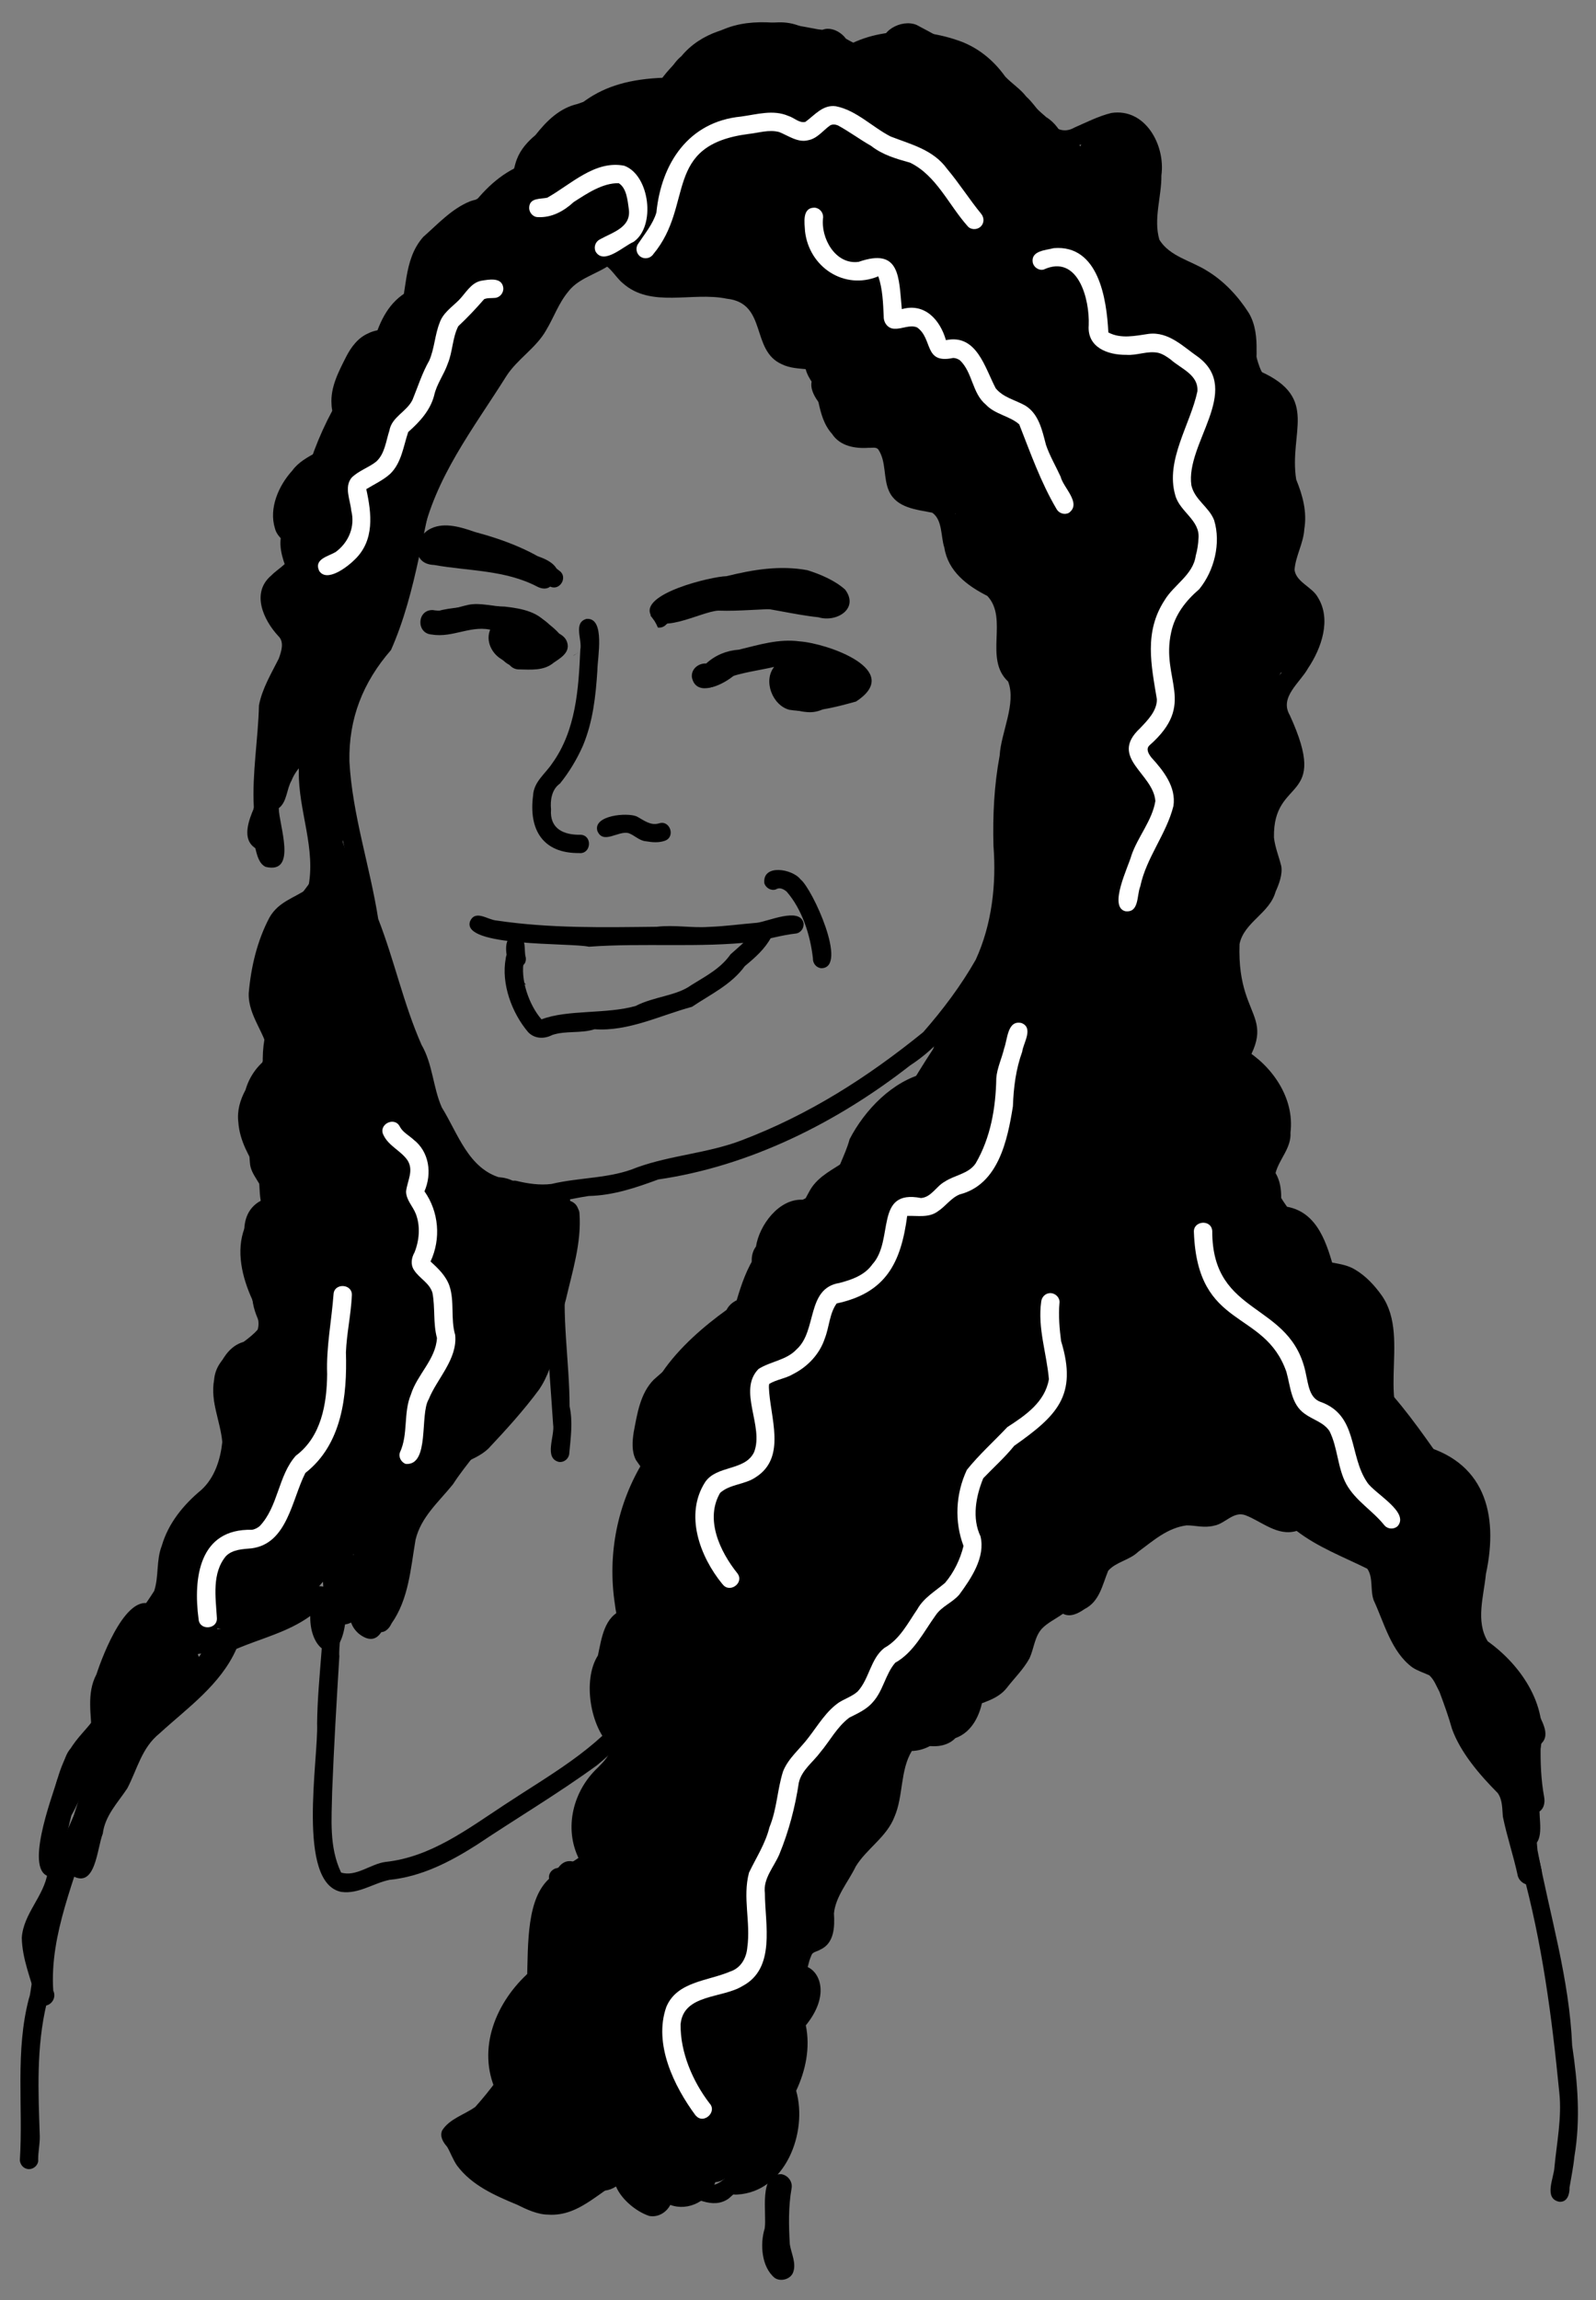 <?xml version="1.0" encoding="UTF-8"?>
<svg id="Vektorebene" xmlns="http://www.w3.org/2000/svg" viewBox="0 0 573.52 826.13">
  <rect x="0" y="0" width="573.52" height="826.13" fill="#808080" stroke="none"/>
  <defs>
    <style>
      .cls-1 {
        fill: #fff;
      }
    </style>
  </defs>
  <path d="M190.17,431.75c-2.03-.29-4.04-.74-6.05-1.17-1.31-.3-2.28-1.37-2.52-2.63-.82,1.24-2.49,1.9-3.93,1.31-14.37-4.39-19.92-19.82-26.34-31.96-2-10.75-6.32-20.81-10.47-30.79-3.95-11.83-7.21-23.92-11.54-35.63-5.39-32.06-21.56-70.47,3.67-98.16,6.71-8.95,6.93-20.4,10.13-30.71,6.26-27.64,11.63-55.96,27.76-79.87,8.79-16.34,16.59-32.18,37.19-34.37,4.88-.77,10.61-.45,14.45,2.99,3.14,2.66,5.05,6.42,8.8,8.19,15.49,4.01,40.62-5.32,47.02,15.37,1.45,4.66,2.04,10.91,8.16,11.34,3.09,.33,6.75,0,8.94,2.68,6.58,7.3,2.26,21.91,12.51,25.79,3.97,.45,8.69-.98,11.88,2.14,2.8,2.72,3.82,6.63,4.4,10.37,.68,3.21,.02,7.85,3.83,9.2,5.05,1.78,11.88,.9,14.37,6.74,3.7,6.69,1.77,15.9,8.16,21.16,4.35,3.12,10.14,4.78,12.33,10.16,3.11,7.08,1.01,15.23,2,22.46,1.12,3.51,4.61,5.85,4.88,9.76,.53,9.73-3.46,19.32-4.49,28.95-1.37,7.52-1.69,15.39-1.75,22.79,.76,16.36,.59,33.33-6.45,48.49-7.7,13.52-16.75,27.72-30.05,36.31-26.38,20.62-57.78,36.22-90.51,40.97-8.15,3.01-16.24,5.75-25.03,5.94-7.07,1.06-14.1,3.24-21.33,2.15Zm-10.2-8.69c1.09,.46,1.87,1.41,2.09,2.51,.73-1.12,2.12-1.74,3.49-1.44,4.17,1.02,8.41,1.63,12.6,1.12,10.26-2.44,21.14-1.9,30.74-5.94,12.24-4.41,25.44-5.09,37.58-9.73,24.32-9.24,45.17-22.56,65.27-38.84,7.06-8.04,13.65-16.81,18.9-26.06,5.83-12.71,7.43-27.18,6.36-40.87-.29-10.9,.23-21.7,2.22-32.39,.5-8.44,6.07-18.74,3.05-26.62-8.84-8.23,.23-22.58-7.48-30.76-7.22-3.66-14.09-8.78-15.44-17.33-1.33-4.02-.6-9.94-4.35-12.56-5.7-1.14-12.77-1.68-15.52-7.72-2.15-4.73-.91-10.56-3.87-15-.81-.99-2.26-.5-3.38-.6-4.92,.36-10.35-.55-13.24-4.99-5.83-6.49-4.3-16.15-8.62-23.17-3.17-.34-6.47-.37-9.41-1.84-11.32-4.98-5.11-21.98-19.83-23.55-12.37-2.57-27.19,3.51-37.36-5.59-2.91-2.41-4.79-6.81-8.82-7.4-6.95-.84-14.3,1.85-20.38,5.01-5.91,5.03-10.21,11.54-13.55,18.39-9.39,15.68-18.04,31.34-22.99,48.99,.02-.08,.04-.16,.06-.23,.02-.07,.05-.15,.07-.22-6.15,22.23-8.28,46.09-17.66,67.25-10.1,11.6-15.23,24.62-14.94,39.99,1.06,19.26,7.37,37.58,10.35,56.58,5.82,14.9,9.11,30.63,15.57,45.23,4.04,6.94,4.11,15.35,7.29,22.5,5.8,9.34,9.51,21.96,21.21,25.29Z"/>
  <path d="M93.1,305.33c-9.92-4.09,.42-18.54,2.8-24.84,3.77-10.43-.41-21.48,1.91-32.1,2.53-5.77,5.02-11.45,6.33-17.65,1.47-4.77,3.79-9.12,3.21-14.16-1.89-9.62-11.46-20.65-3.4-29.89,2.35-2.96,6.65-3.18,9.04-5.93,.87-3.7-.06-7.56,.12-11.31-.05-5.95,3.11-11.12,6.47-15.72,2.86-3.72,7.4-6.88,8.96-11.37,5.75-13.74,4.88-33.13,21.34-39.23,3.59-2.18,6.73-3.99,8.93-7.32,5.42-13.05,4.9-25.64,22.47-27.27,2.1-.72,4.99-1.17,6.02-3.38,.38-1.94,.48-3.95,.88-5.87,3.11-16.4,21.4-26.24,37.12-24.58,5.04,.53,9.4-1.93,12.18-6.04,5.18-7.16,12.31-12.46,19.88-16.84,11.09-6.17,24.65-3.58,36.47-1.32,2.57,.31,6.59,.44,6.35,4.03-.72,4.76-6.22,2.46-9.41,2.12-18.52-5-34.14-1.1-46.41,13.97-3.21,3.97-6.41,8.35-11.52,9.8-5.48,1.78-11.27,.01-16.81,1.16-6.61,1.74-12.84,4.64-17.06,9.86-2.77,3.39-4.04,6.83-4.62,10.84,.57,10.29-10.16,12.76-18.18,14.1-8.14,3.89-7.3,14.75-11.08,21.74-3.68,7.37-12.12,10.08-18.34,14.53-2.85,2.75-4.8,7.13-5.92,10.7-2.68,9.21-3.68,19.3-9.48,27.28-4.59,5.05-10.05,9.98-11.55,16.91-.16,10.08,2.61,18.53-9.42,22.42-8.93,6.83,5.18,19.53,3.63,28.57-.54,8.04-4.38,15.43-6.14,23.24-3.73,6.62-5.06,13.77-3.99,21.21,2.03-.9,4.49-.91,6.08-2.63,2.33-2.3,2.73-5.76,4.43-8.5,1.97-3.77,7.89-.67,5.85,3.1-2.21,4.23-3.24,8.97-7.45,11.63-2.13,1.61-4.89,1.76-7.23,2.9-2.29,1.57-.88,5.1-1.72,7.46-1.22,5.39-3.41,10.55-5.15,15.79-1.62,4.02,.3,12.19-5.61,12.58Z"/>
  <path d="M12.99,718.08c-1.86-7.29-5.03-14.45-5.16-22.09,.56-8.63,7.98-14.92,9.28-23.36,.97-6.74-1.48-12.85-.02-19.45,2.2-8.31,3.42-17.25,8-24.67,2.51-4.44,6.59-7.83,9.25-11.91,2.86-4.83,3.27-10.2,4.62-15.47,2.42-11.36,10.48-20.24,16.44-29.7,1.73-5.21,.69-10.98,2.72-16.18,2.35-8.14,7.8-14.79,14.24-20.12,4.83-4.42,6.86-11,7.52-17.17-.67-7.46-4.36-14.64-2.95-22.28,.75-9.21,10.35-12.16,15.63-18.06,1.18-3.46-1.04-7.43-1.92-10.85-3.6-7.88-5.97-17.44-2.71-25.81,2.32-3.87,5.96-6.69,6.81-11.26-.16-4.37-4.76-7.53-4.94-12.15-.48-7.25-1.67-14.8-.1-21.97,1.06-5.94,3.93-11.7,5.74-17.24,2.19-5.59,.52-11.28-.89-16.82-2.18-9.32,1.79-18.73,6.3-26.59,1.99-5.11,4.21-10.79,8.05-14.59,2.45-3.29,5.07-6.55,6.56-10.34-.24-5.01-1.27-9.98-1.15-15.06-.2-4.17,6.34-4.76,6.61-.34-.4,7.89,3.67,16.53-2.17,23.26-2.43,4.1-5.44,7.29-8.07,10.92-2.29,4.33-3.46,9.05-5.98,13.25-6.12,8.66-3.67,18.69-1.53,28.14,.74,8.98-4.79,16.68-6.54,25.15-1.47,4.28-1.09,8.37-.81,12.69-.42,6.44,1.22,12.08,4.88,17.3,2.84,7.24-3.32,13.7-7.07,19.06-2.61,9.87,3.4,18.33,5.37,27.61,4.4,12.57-11.77,14.29-15.24,23.32-2.02,7.72,2.53,14.97,2.72,22.46-.31,6.57-2.55,13.24-6.33,18.63-5.02,5.91-11.87,10.31-14.69,17.92-3.37,6.78-1.18,14.79-4.82,21.4-6.42,9.51-14.13,18.35-15.93,30,6.57-13.07,14.39-31.36,32.28-27.92,3.32,.36,6.63,1.94,10.01,1.6,5.58-1.12,11.3-1.89,15.58-5.69,9.35-11.57,19.46-23.68,34.91-26.22,7.38-5.32,10.39-14.5,16.74-20.88,3.72-5.52,10.45-6.71,15.61-10.28,5.49-3.76,8.12-10.21,13.25-14.35,6.64-6.2,9.42-14.88,10.92-23.57,2.15-11.16,5.52-22.12,7.28-33.35,.6-2.87,.61-5.86,.34-8.82-.27-4.2,6.46-4.64,6.61-.33,.76,10.42-2.54,20.72-4.87,30.79-3.18,10.77-3.2,23.04-9.7,32.48-5.49,7.42-11.81,14.37-18.13,21.09-4.06,3.9-9.85,4.96-14.2,8.31-10.12,10.05-14.21,26.44-30.54,27.64-10.6,4.92-16.69,14.96-24.48,23-5.49,4.49-12.87,5.88-19.73,6.85-7.64-.21-15.54-4.59-22.38,.97-2.14,1.57-3.87,3.61-5.23,5.87-11.35,19.74-20.46,40.52-26.58,62.48-5.16,19.59-14.62,39.07-13.26,59.59,1.97,4.27-4.08,8.01-6.16,3.13Zm10.4-56.1c3.74-12.01,7.59-24.01,11.77-35.88-5.88,5.9-7.97,13.31-9.79,20.99-1.46,5.03-2.62,9.76-1.99,14.89Z"/>
  <path d="M201,525.12c-5.76-1.23-1.51-9.46-2.24-13.54-1.46-22.86-4.1-45.98-.69-68.77,.48-4.48,.41-8.2,.11-12.44-.12-1.81,1.36-3.37,3.13-3.47,1.82-.09,3.34,1.34,3.46,3.15,.9,8.72-1,17.27-1.24,25.97-1.9,16.44,1.11,32.63,1.15,49.1,1.23,5.63,.39,11.32-.12,16.98-.15,1.79-1.78,3.17-3.56,3.01Z"/>
  <path d="M122.79,679.55c-16.4-2.97-8.3-47.96-8.84-60.53,.19-17.33,3.37-34.5,2.06-51.71-.26-1.77,.83-3.51,2.65-3.84,8.38-1.24,2.67,25.79,3.28,31.44-1,16.38-1.94,32.29-2.58,48.59-.18,9.88-1.15,19.88,3.21,29.06,5.32,1.69,10.66-3.14,15.99-3.81,16.18-1.71,29.47-11.81,42.69-20.49,15.99-10.58,33.19-19.85,44.91-35.4,1.22-1.31,3.34-1.39,4.66-.17,1.31,1.22,1.41,3.35,.17,4.68-5.18,5.88-10.37,11.78-16.51,16.7-13.91,10.13-28.84,18.98-43.18,28.57-9.64,6.14-19.81,11.38-31.32,12.55-5.8,1.2-11.13,5.15-17.21,4.34Z"/>
  <path d="M245.09,745.2c-1.41-1-1.91-3.2-.77-4.61,3.67-4.54,6.89-12.24,14-11.22,3,.26,5.48,2.28,8.45,2.72,5.19,.01,8.21-5.38,10.75-9.13,8.13-7.9,2.3-24.41,14.24-28.6,1.33-.42,1.31-2.49,1.33-3.39-.97-10.63,6.36-20.03,11.97-28.47,3.31-3.99,7.86-7.11,10.02-11.98,2.86-7.13,2.45-14.91,5.24-22.04,1.02-2.71,3.01-5.55,6.05-6.07,1.25-.18,2.54-.15,3.75-.58,6.33-3.62,10.88-9.71,16.55-14.06,2.07-1.55,4.91-2.79,5.76-5.42,2.69-7.18,6.38-14.14,12.01-19.45,2.98-2.94,6.47-5.24,8.72-8.68,2.9-6.37,4.96-13.28,10.72-17.83,6.81-6.28,15.9-10.49,21.52-17.92,1.39-5.35-.14-10.94,1.27-16.32,2.5-7.26,6.03-13.27,6.91-20.9,3.56-10.02-.76-20.14,3.63-28.92,3.21-5.27,8.17-9.22,11.97-13.98,.07-7.61-4.91-14.17-5.31-21.74-.36-8.13,7.72-13.48,10.32-20.78,1.3-2.62,1.97-6.13-.17-8.45-8.63-9.43,1.74-19.61,7.22-27.54,7.65-10.8,2.28-12.01-.67-22.57-2.84-14.12-4.02-24.82,8.66-34.22,2.22-3.35,4.59-7.14,4.59-11.14-5.06-11.79-2.73-25.69,7.52-33.78,2.02-7.31-2.35-14.26-4.78-20.9-4.61-13.25,13.7-20.94,12.71-34.24,.1-2.36-.44-4.06-1.98-5.71-14.97-11.11-6.18-16.12-4.96-30.33,.7-5.92-3.03-10.82-3.58-16.57-1.44-8.65,3.85-18.2-.98-26.18-1.91-2.2-4.77-2.64-7.07-4.28-10.16-5.34-2.33-18.58-8.91-26.12-5.56-8.27-14.11-12.4-22.67-16.71-16.14-7.2-7.24-26.19-8.46-39.55-5.01-25.34-25.16,5.76-36.59-7.47-5.97-5.53-10.62-12.28-17-17.37-3.71-4.11-6.84-8.88-12.32-10.79-12.35-5.66-27.5-5.23-39.31,1.42-4.06,2.56-5.84,7.25-9.71,10.08-3.26,2.8-7.5-2.31-4.23-5.07,2.47-1.92,4-4.47,5.9-6.86,12.11-11.31,31.33-12.24,46.46-7.09,7.2,2.33,13.02,7.03,17.35,13.1,2.39,2.54,5.42,4.39,7.56,7.19,4.97,4.38,9.68,15.54,17.37,11.12,4.34-1.89,8.61-4.09,13.23-5.22,12.25-1.85,19.48,11.65,17.98,22.41,.08,7.66-2.91,15.55-.74,23.08,3.61,6.05,11.57,7.62,17.22,11.25,6.05,3.66,11.1,9.11,14.9,15.05,2.45,4.09,2.9,8.95,2.82,13.62,.14,2.5-.75,5.83,1.63,7.54,20.93,9.52,9.93,21.73,12.61,38.71,2.34,5.72,3.95,11.61,2.91,17.83-.29,5.05-3.15,9.66-3.51,14.63,.63,4.46,6.34,6.08,8.39,9.87,4.94,7.94,1.27,18.31-3.54,25.46-2.89,5.22-10.38,10.39-6.55,16.86,14.59,31.87-6.13,21.76-5.69,43.93,.38,3.53,1.77,6.8,2.61,10.22,.57,3.01-.89,6.73-2.03,9.24-2.15,7.81-11.3,10.89-12.95,18.78-1.13,31.2,18.73,24.05-6.45,55.15-1.01,1.92-1.91,4.23-1.47,6.41,1.33,2.65,3.65,4.72,4.26,7.73,1.98,10.36-7.48,18.03-11.25,26.61-.02,7.61,5.16,14.22,5.3,21.9,.31,9.39-12.18,13-13.95,21.79,.66,11.7-.89,23.32-4.38,34.56-3.11,6.8-5.79,12.69-4.87,20.23,.7,17.79-23.26,20.83-29.87,35.03-2.39,11.9-13.85,17.23-19.79,26.9-3.07,4.63-3.52,9.71-7.1,13.81-2.39,2.36-5.59,3.76-7.92,6.23-6.24,5.13-11.53,13.23-20.28,13.5-4.24,7.02-3,16.14-6.22,23.61-2.77,7.26-9.97,11.42-13.92,17.85-2.64,5.5-7.24,10.72-7.84,16.87,.3,4.83,.15,10.74-4.96,13.04-1.06,.68-2.7,.74-3.21,2.04-2,5.11-2.01,10.75-3.79,15.94-3.14,6.92-7.45,13.99-13.76,18.46-2.77,1.89-6.19,2.36-9.43,1.65-2.89-.29-5.33-2.97-8.25-2.23,0,0,.01-.02,.01-.02-3.95,2.25-5.51,11.83-11.18,9.1Z"/>
  <path d="M197.27,795.43c-3.91,.11-8.17-1.93-11.4-3.53-8.12-3.39-16.31-6.94-21.66-14.12-1.43-2.08-2.27-4.51-3.52-6.69-1.43-1.6-2.74-3.71-1.8-5.89,2.65-4.22,8.01-5.64,11.91-8.46,5.45-6.09,10.73-13.16,14.6-20.34,10.38-19.96-6.95-66.89,26.18-66.06,24.88-2.86,20.58-24.75,19.41-43.07,.12-2.95,.51-6,1.81-8.69,1.67-3.47,5.68-4.49,8.64-6.5-.02,.02-.04,.05-.06,.08-.01,0-.02,.02-.12,.14,.04-.05,.08-.1,.13-.15,.02-.01,.04-.02,0,0,.53-.55,.72-1.96,.67-2.48-.21-6.77-4.48-12.67-7.14-18.52-6.56-13.54,.44-27.19,7.02-39.21,1.13-2.51,4.52-6.05,2.14-8.63-5.68-5.84-10.96-12.15-15.54-18.89-1.63-3.03-1.32-6.8-.81-10.08,1.26-6.57,2.31-13.86,7.21-18.82,13.45-12.2,30.65-20.77,41.16-35.97,5.85-10.45,9.02-21.45,14.81-31.77,4.79-8.84,17.24-9.62,20.28-19.97,1.81-3.33,7.08-8.94,10.51-4.85,.91,1.44,.55,3.68-1.02,4.56-4.65,2.19-5.03,8.16-8.77,11.4-3.43,4-8.35,5.89-12.47,8.72-6.84,7.46-8.89,18.29-13.52,26.86-6.48,16.38-21.93,27.25-35.73,37.29-4.75,3.04-9.02,6.12-12.24,10.53-2.61,5.48-4.01,11.87-3.93,17.84,3.04,6.21,8.86,11.93,13.28,17.03,1.63,1.62,3.45,3.3,3.98,5.64,.9,4.17-1.05,8.17-3.19,11.62-3.94,7.69-8.05,14.72-9.44,23.11-.1,11.35,9.14,19.68,9.96,30.8,.34,3.11-.46,6.74-2.96,8.82-2.25,2.21-6.36,2.32-7.35,5.45-1.99,10.41,1.86,21.18-.16,31.69-3.26,18.87-18.78,21.79-34.82,24.01-5.27,2.8-5.08,9.71-6.33,14.73-1.85,17.92,1.45,37.66-9.58,53.14-3.54,4.32-6.31,8.51-9.53,12.95-3.1,3.81-7.96,5.34-11.81,8.18,2.56,5.43,5.68,10.34,11.18,13.22,6.5,3.23,12.6,6.71,19.52,8.31,12.22,.24,19.09-12.44,30.77-14.54,5.02-1.26,9.57,1.51,13.49,4.31,4.73,2.65,9.98,4.53,15.11,6.14,0,0,0,.05,0,.05,4.12-.79,6.59-5.22,9.31-8.03,2.13-2.8,4.95-5.22,6.18-8.58,.32-6.37,2.08-13.15,2.35-19.39-.92-11.1,3.4-21.39,6.91-31.69,1.83-6.21,1.45-12.84,3.94-18.88,1.41-3.98,7.73-1.73,6.19,2.3-1.62,4.03-1.91,8.25-2.46,12.47-1.43,8.73-5.77,17.17-7.6,25.68-.77,4.89-.11,9.59-.65,14.47-.67,5.07-1.87,9.96-1.96,15.07-2.32,8.68-9.94,15.63-16.51,21.43-5.89,4.15-12.47-.65-18.34-2.43-5.69-1.52-10.35-8.73-16.6-5.84-10.49,3.94-17.86,14.93-30.05,14.03,0,0,.43,0,.43,0Z"/>
  <path d="M197.41,675.26c-.57-1.79,.46-3.51,2.15-4.15,10.32-2.34,16.66-11.44,20.18-20.69,1.59-8.46,2.65-17.19,2.63-25.82-.08-8.85,2.27-13.8,3.77-21.69,.9-9.17-4.23-17.96-5.16-26.59-2.77-18.07,.82-36.36,10.46-51.88,3.57-9.1,14.64-11.51,18.76-20.34,5.03-8.76,8.91-18.57,11.97-28.1,3.42-11.51,5.8-24.44,15.88-32.13,11.11-13.02,26.17-21.79,36.97-34.95,7.26-10.64,13.31-21.52,20.31-32.17,1.38-4.73,8.92-14.69,13.49-9.62,.93,1.46,.55,3.66-1.01,4.56-5.58,2.32-6.06,8.53-9.29,12.87-7.93,9.77-12.29,21.96-20.71,31.22-7.39,7.22-14.16,14.76-22.64,20.4-5.77,4.05-9.7,10.19-14.97,14.72-5.96,5.24-7.65,13.77-9.99,20.82-3.51,12.82-8.19,25.64-15.14,37.02-5.17,9.72-15.99,11.38-19.44,22.14-8.27,13.03-10.08,28.86-8.19,43.93,1.45,10.53,7.14,20.41,4.97,31.31-6.77,18.19,.15,39.66-11.41,56.25-3.44,6.04-8.56,11.47-15.4,13.49-2.69,1.09-6.76,3.3-8.19-.58Z"/>
  <path d="M540.47,639.56c-4.03-2.1-6.37-6.84-8.17-10.6-3.66-5.95-6.72-12.22-9.63-18.55-8.7-9.69-20.85-18.39-23.54-31.95-1.41-4.89-1.67-9.4-3.66-13.77-2.85-4.16-6.44-8.2-10.66-10.83-7.74-4.7-17.04-5.92-23.53-12.38-4.1-4.77-3.6-11.52-5.53-17.18-2.33-5.2-5.11-9.78-8.69-13.76-7.25-5.18-15.84-8.11-23.33-12.88-2.4-1.64-7.2-1.6-6.42-5.6,2.11-5.69,9.07-.37,12.36,1.55,3.42,1.88,7.07,3.3,10.42,5.32,10.29,3.95,17.28,12.17,21.48,22.17,2.9,5.65,.92,14.22,6.95,17.91,18.42,8.08,34.2,13.98,36.68,36.59,2.4,12.66,13.11,20.74,21.7,29.36,3.06,3.93,4.59,9.61,7.03,13.69,3.34,4.7,4.98,11.21,9.37,14.93,5.23-2.09,4.83-14.54,2.84-18.88-2.92-9.38-9.6-15.21-16.79-21.18-10.08-16.41,4.37-36.2-2.2-53.62-2-4.69-5.46-9.22-10.14-11.44-3.81-1.57-7.98-2.29-11.55-4.46-17.66-11.81-7.33-35.43-12.95-52.22-2.22-4.74-5.97-8.86-10.75-10.91-4.18-1.14-8.7-1.36-12.69-3.3-6.01-2.85-8.38-9.68-11.08-15.27-3.91-7.93-8.68-15.51-11.44-23.94-1.83-5.7-3.42-10.73-3.15-16.62,.36-4.04,1.73-8.03,2.17-11.99,.47-4.19,6.9-3.84,6.59,.55-.17,.99-.28,1.87-.43,2.79-3.82,11.48,.09,23.17,5.57,33.44,4.66,7.89,7.35,17.27,13.31,24.22,4.81,3.37,11.38,2.18,16.38,5.29,3.84,2.27,7,5.69,9.56,9.31,11.02,15.8-4.08,41.25,13.16,53.46,23.75,5.63,28.95,24.79,24.24,46.57-.75,7.87-3.76,16.9,.65,24.13,12.35,8.83,22.45,23.95,18.73,39.68-.7,6-6.25,13.26-12.88,10.39Z"/>
  <path d="M390.52,563.58c-2.61-3.54,2.29-6.05,4.35-8.33,4.07-4.01,9.75-5.13,14.21-8.26,8.68-3.85,17.22-9.72,27.06-9.29,9.04-1.08,18.26-2.37,26.49,2.66,2.51,2.59,8.85,2.25,8.15,6.83-.38,1.72-2.18,2.92-3.94,2.49-6.76-2.04-12.63-7.71-20.17-6.52-5.29,1.16-10.7,.77-15.99,1.56-10.13,3.2-19.32,9.01-28.84,13.43-3.74,1.55-6.93,9.48-11.31,5.41Z"/>
  <path d="M560.24,790.8c-5.58-1.22-1.86-8.53-1.66-12.34,.84-8.89,2.7-17.85,1.76-26.77-2.66-27.19-6.18-53.99-13.44-80.37-1.95-9.74-1.31-20.04-5.73-29.19-1.82-3.83,4.22-6.72,5.99-2.8,3.73,8.01,4.6,16.56,5.33,25.18,4.44,23.45,11.48,46.23,12.46,70.2,1.99,13.28,3.07,26.5,.81,39.84-.37,3.82-1.16,7.51-1.75,11.11,.05,2.41-.76,5.42-3.75,5.15Z"/>
  <path d="M7.13,775.96c1.24-19.36-1.76-39.09,3.27-58.19,1.29-3.33,.18-10.38,5.42-9.74,4.93,1.64,1.23,7.91,.96,11.49-3.79,15.75-3.03,31.79-2.48,47.77,.05,2.8-.6,5.55-.58,8.33,.21,1.79-1.41,3.39-3.13,3.47-1.85,.09-3.28-1.35-3.46-3.13Z"/>
  <path d="M135.77,586.01c-4.99-2.42-.33-9.22,.34-13,2.77-6.73,3.71-13.2,5.7-20.05-2.42,1.55-6.77,3.36-8.1-.37-.53-1.69,.41-3.65,2.13-4.16,5.02-1.26,7.52-6.73,12.26-8.22,8.61-10.33,17.32-20.84,24.62-32.09,1.99-3.77,7.9-.66,5.83,3.1-4.52,7.89-10.89,14.32-15.79,21.91-5.08,6.31-11.47,11.71-13.43,19.89-1.78,10.31-2.42,21.28-8.65,30.11-.82,1.86-2.64,3.74-4.9,2.87Z"/>
  <path d="M206.29,235.28c.65-.36,1.29-.76,1.94-1.12-.79,.46-1.57,.93-2.32,1.43,.12-.1,.26-.21,.38-.31Z"/>
  <path d="M289.69,255.72c-8.51-.55-17.3-8.92-10.81-17.13-4.94,.25-10.2,.56-14.42,3.39-2.77,2.71-11.65,8.06-13.95,2.79-.53-1.65,.4-3.68,2.13-4.15,5.46-.58,8.52-5.53,13.73-6.79,12.62-3.71,26.23-1.98,38.31,2.84,2.22,.74,4.57,1.55,6.16,3.39,2.26,2.38-.17,6.51-3.35,5.61-2.24-.71-4.29-1.99-6.43-2.99,3.1,7.22-4.22,13.96-11.36,13.05Zm.95-6.56c3.41,.22,6.41-3.17,2.89-5.61-.97-.76-3.06-1.98-3.82-.41,1.63,.61,2.41,2.61,1.83,4.2-.31,.82-.89,1.42-1.6,1.77,.24,.02,.48,.04,.71,.05Z"/>
  <path d="M180.16,236.75c-3.96-2.39-6.03-7.52-3.45-11.66-7.05-1.13-13.61,2.49-20.63,1.62-4.27-.28-3.7-6.93,.55-6.59,1.89,0,4.05,.22,5.83-.16,8.34-2.27,17.75-2.17,26.01-.52,3.59,2.03,5.96,6.2,7.29,9.99,1.24,8.11-9.9,11.62-15.6,7.31Zm5.86-4.75c-.38-1.21-.03-2.57,.92-3.45-2.14-2.94-3.65-2.73-4.8,.73,.55,1.54,2.28,2.52,3.87,2.72,0,0,0,0,.01,0Z"/>
  <path d="M190.28,231.34c-2.79-2.12-5.45-4.44-8.5-6.19-1.51-.96-1.77-3.2-.77-4.61,4.08-4.36,10.1,3.91,13.76,5.95,3.17,2.86-1.36,7.78-4.49,4.85Z"/>
  <path d="M236.39,225.37c-.62-1.55-1.52-2.97-2.62-4.23,.02-.08,.05-.16,.08-.24-3.9-7.69,21.76-13.83,27.21-13.95,9.56-2.37,19.23-3.97,29.09-2.15,4.73,1.5,9.84,3.65,13.55,6.97,5.13,6.86-3.1,11.92-9.62,9.93-17.2-1.72-40.94-10.94-54.75,2.67-.65,.7-1.55,1.06-2.45,1.06-.17,0-.34-.01-.51-.04Zm54.94-10.91c1.14,.22,2.27,.46,3.41,.65,1.05,.15,2.1,.24,3.17,.28-1.48-.84-3.13-1.31-4.58-2.17-.57,.57-1.26,.95-2,1.24Z"/>
  <path d="M193.11,210.73c-11.66-6.09-24.56-5.56-37.14-7.81-8.43-.3-7.27-10.25-1.05-13.12,4.97-2.37,11.1-.34,15.74,1.27,10.62,2.84,21.71,6.98,30.33,13.92,3.22,2.21,.23,7.35-3.27,5.7-1.32,1.08-3.18,.78-4.61,.04Zm-32.14-13.73c1.61-.43,3.21-.53,4.88-.5,.07,0,.14,0,.21,0-2.91-.81-6.58-2.33-9.04-.1,1.32,.18,2.63,.39,3.95,.59Z"/>
  <path d="M183.99,351.11c.28,.01,.55,.02,.83,.02,.89,.34,1.82,.64,2.75,.86,.46,.6,.95,1.17,1.48,1.71-1.78-.73-3.48-1.59-5.06-2.6Z"/>
  <path d="M211.61,340.04c-6.52-1.49-45.87,.18-42.71-9.1,1.94-4.4,6.39-.49,9.63-.3,19.19,2.85,38.27,2.44,57.49,2.23,6.27-.75,12.55,.49,18.65,.05,6.05-.21,11.42-1.01,17.35-1.48,4.13-.53,15.24-5.66,16.71,0,.33,1.72-.88,3.58-2.65,3.85-5.11,.56-9.99,2.03-15.02,2.98-19.78,2.24-39.6,.33-59.45,1.77Z"/>
  <path d="M189.81,370.75c-5.88-6.91-9.78-17.46-8.07-26.51,.35-4.26,6.99-3.7,6.57,.55-1.5,6.83,1.8,16.22,6.28,21.34,9.3-3.58,23.41-1.83,33.81-4.81,6.64-3.42,14.65-3.61,19.93-7.44,5.33-3.33,10.58-5.97,14.19-11.11,3.37-3.06,7.02-5.79,9.19-9.92,2.42-3.49,7.89,.33,5.38,3.84-2.26,4.21-5.81,7.3-9.44,10.31-4.86,6.69-12.3,10.12-18.99,14.62-11.47,3.11-22.84,8.91-35,8.06-4.98,1.6-10.31,.42-15.21,2.06-2.86,1.49-6.28,1.43-8.64-.99Z"/>
  <path d="M182.4,344.99c-.69-3.21-1.56-9.46,3.53-8.76,3.55,.82,2.22,4.92,2.98,7.57,.79,4.2-5.78,5.4-6.5,1.19Z"/>
  <path d="M412.22,448.19c-.09-1.74,1.34-3.47,3.13-3.47s3.37,1.27,3.47,3.13c.09,1.74-1.34,3.47-3.13,3.47s-3.37-1.27-3.47-3.13Z"/>
  <path d="M208.19,306.4c-13.13,.17-18.23-8.41-16.63-20.62,.21-4.95,4.38-7.83,6.87-11.59,8.54-11.85,9.49-26.77,10.1-40.83,.76-3.61-2.65-9.72,2.24-11.08,6.88-.53,3.9,14.12,3.9,18.49-.6,9.26-1.59,18.48-5.23,27.14-2.12,4.79-4.92,9.45-8.21,13.52-3,2.07-3.54,6.07-3.22,9.27-.55,6.99,4.56,9.26,10.7,9.12,4.26,.3,3.73,6.95-.53,6.59Z"/>
  <path d="M295.15,347.76c-1.84-.15-3.11-1.77-3.03-3.56-.92-8.31-3.88-17.58-9.44-23.95-1.09-.92-2.51-1.66-3.86-.81-1.67,.65-3.63-.52-4.15-2.15-.82-7.07,10.03-5.29,12.99-1.44,4.19,3.21,17.33,31.82,7.48,31.91Z"/>
  <path d="M396.03,432.59c-.09-1.74,1.34-3.47,3.13-3.47s3.37,1.27,3.47,3.13c.09,1.74-1.34,3.47-3.13,3.47s-3.37-1.27-3.47-3.13Z"/>
  <path d="M389.33,436.27c-.09-1.74,1.34-3.47,3.13-3.47s3.37,1.27,3.47,3.13c.09,1.74-1.34,3.47-3.13,3.47s-3.37-1.27-3.47-3.13Z"/>
  <path d="M185.83,239.63c-6.92-.74-10.42-10.07-5-14.8-6.4-1.56-12.68-.03-19.1,.36-3.16,.63-8.09,4.11-9.86-.32-1.9-7.22,18.64-6.82,23.39-7.45,8.27,.98,21.73,2,24.8,11.23,1.34,7.36-7.67,12.89-14.24,10.97Zm-1.05-8.43c.17-.61,.52-1.17,.99-1.59,0,0,0,0,0,0-.1-.01-.19-.02-.29-.03-.45,.4-.88,.99-.69,1.62Z"/>
  <path d="M286.92,251.89c-4.82-3.63-1.39-10.76,3.52-12.39,4.15-1.29,11.81-2.08,14.31,2.21,4.4,3.99,.58,8.17-3.96,9.4-4.33,1.66-9.72,4.14-13.87,.78Z"/>
  <path d="M232.19,302.17c-2.49-.17-4.15-2.2-6.38-2.95-3.68-.9-9.08,4.21-11.15-.78-1.58-5.6,10.7-6.7,14.16-5.19,2.52,1.34,4.92,3.39,7.96,2.49,4.05-1.37,6.1,5.02,2.01,6.28-2.12,.72-4.44,.53-6.61,.15Z"/>
  <path d="M300.95,548.35c-13.27-18.24-.91-50.24,8.33-68.31,3.86-11.86,8.88-23.72,17.37-33.04,12.73-14.24,22.49-5.38,22.97,11.04,3.44-6.38,7.55-13.12,8.36-20.4-.07-1.81,1.26-3.41,3.08-3.51,10.11,1.11-4.4,24.57-6.99,29.34,4.85,.86,4.32,6.5,2.13,9.74-3.57,6.31-6.56,12.93-9.48,19.53-8.35,17.03-16.98,75.05-45.75,55.61Zm17.52-6.3c.81-.85,1.58-1.72,2.3-2.65,.49-.66,.96-1.32,1.41-2-.16-.27-.29-.56-.4-.86-.95,1.93-2.03,3.81-3.32,5.51Zm-9.87-.46c.99-.21,1.73-.63,2.25-1.05,1.3-1,2.28-2.35,3.18-3.7-2.18,.64-4.62,.49-6.58-.69,.1,1.38-.6,5.84,1.56,5.33-.14,.03-.28,.09-.41,.12Zm2.71-10.99c6.05-1.43,9.55-7.21,11-12.89,3.39-10.41,7.55-20.54,11.04-30.92-7.28,8.61-30,32.82-22.04,43.8Zm-9.07-7.91c-.07,1.05-.11,2.09-.13,3.14,1.04-3.63,.99-7.35,1.21-11.09-.52,2.62-.92,5.29-1.07,7.95Zm8.49-17.54c5.01-8.28,11.23-15.7,17.75-22.81,4.66-6.1,12.06-11.08,11.72-19.47-19.08,4.27-28.94,24.07-29.47,42.28Zm12.64-41.99c-.21,.37-.41,.76-.61,1.14,5.69-3.98,12.79-9.36,20.09-7.59-.91-3.2-.43-11.35-5.5-9.97,.14-.03,.28-.07,.41-.1-.16,.05-.32,.11-.48,.16-.41,.18-.8,.37-.81,.39-5.81,3.92-9.73,9.97-13.11,15.96Z"/>
  <path d="M303.99,622.98c-40.6-3.35-55.14-32.82-63.05-68.46-4.9-22.03,5.85-43.77,14.16-63.64,8.67-16.87,20.15-31.8,33.27-45.02,4.63-4.42,10-7.8,15.51-10.94,9.56-10.95,16.85-20.51,23.15-31.23,23.61-64.54,118.58-38.42,105.98,28.74-8.35,31.07-30.45,56.38-51.2,80.16,12.32,51-19.45,114.57-77.81,110.4Z"/>
  <path d="M377.5,428.55c-28.96-7.21-15.11-38.23-12.3-58.35,5.1-26.78,10.15-53.79,14.86-80.91,3.76-20.07-1.97-40.12-4.76-59.99-1.21-7.03,.75-14.02,4.96-19.21,.65-20.62-4.7-55.81,16.8-66.95,19.77-8.92,36.25,9.38,34.78,28.76,.66,17.59-1.13,34.58,2.66,51.66-.73,16.51-3.74,33.04-3.51,49.54-1.02,16.47,8.72,36.36-4.32,49.79-.09,26.82-13.75,50.78-16.6,77.04-.03,0-.06-.02-.09-.02-4.31,14.96-14.1,32.55-32.49,28.65Z"/>
  <path d="M105.79,191.69c2.31-20.54,9.59-40.53,21.9-57.27,8.26-13.8,16.66-28.15,28.24-39.46,8.97-14.12,17.56-32.05,35.16-36.9,13.16-19.45,22.64-29.37,47.88-30.16,23.08-34.74,79.52-20.33,70.33,23.99,8.2,8.57,6.83,20.75,8.47,31.56,5.53,11.38,.88,25.48-10.58,31.06-11.26,5.52-25.56,.7-30.95-10.71-16.4,1.06-29.28-15.28-26.61-31.02-2.62,.61-5.29,1.03-8.07,1.36-1.9,.23-3.79,.41-5.68,.62-3.99,6.61-7.55,13.13-13.91,18.01-5.09,5.36-13.35,6.2-17.71,11.9-3.52,4.19-5.25,9.38-8.06,14.03-3.61,6.33-10.24,10.21-14.19,16.3-11.9,18.97-25.88,36.61-30.48,58.99-3.62,26.61-44.74,24.47-45.74-2.29Z"/>
  <path d="M197.97,770.41c-17.58-13.52-7.45-28.13-1.35-44.15-.41-18.54,5.65-48.16,29.46-46.15,1.19-9.05,3.79-18.74,9.41-26.38,2.5-11.76,7.54-22.91,13.12-33.5,6.82-16.52,13.22-38.99,31.44-45.86,3.5-5.84,9.77-9.64,16.47-10.66,21.3-32.49,41.77-26.08,71.4-40.39,4.39-4.92,9.63-8.95,14.36-13.51,2.2-4.25,4.95-8.54,9.19-11.1,1.66-6.58,3.37-13.15,5.69-19.5,1.99-5.44,4.78-11.33,8.46-16.48-.04-1.55,.07-3.14,.38-4.79-8.8-13.28-13.01-28.76-15.96-44.27-13.62,11.5-34.52,4.83-41.71-10.74-10.71-22.38,1.8-50.34,8.64-71.53,5.63-24.41,6.56-49.74,9-74.65,.92-19.78-5.5-38.58-9.06-57.77-18.38-20.48-31.74-45.08-51.65-64.44-8.46-10.29-21.45-16.08-28.35-27.73-6.05-11.21-.07-26.33,11.32-31.39,1.7-2.51,3.76-4.64,6.09-6.32-6.86-23.05,22.97-40.58,39.46-22.76,4.23-1.74,8.96-2.32,13.52-1.41,5.45,1.09,9.42,3.88,12.88,7.43,26.39-18.73,40.28,15.39,48.92,35.01,3.46,1.29,6.67,3.43,9.31,6.44,2.74,3.13,5.09,6.57,7.17,10.2,9.66,1.87,16.59,10.84,19.48,19.42,4.77,10.28,11.68,24.55,13.68,35.04,6.09,23.66,4.99,49.81,1.69,74.07-.63,24.26-6.04,48.69-19.08,69.3-.04,20.67-2.26,41.23-2.97,61.86,.43,15.33,4.62,31.73-1.78,46.39,2.04,16.23,13.56,28.59,17.08,44.34,14.42,12.26,26.01,27.29,40.22,39.82,9.38,9.1,16.68,19.8,24.21,30.38,4.01,4.89,6.79,9.98,7.44,16.43,1.41,12.82-9.44,23.41-21.55,24.58-23.44,1.26-51.54-39.09-67.68-55.36-4.15,15.1-8.49,36.02-27.31,37.81-7.55,6.09-13.38,13.83-22.38,18.13-10.39,4.04-20.8,7.98-31.5,11.27-9.45,.47-16.81,5.38-21.38,13.7-8.81,18.34-21.71,34.56-26.29,54.57-8.12,19.45-14.44,39.85-27.88,56.52-1.67,5.63-4.67,11-8.88,14.9-9.42,18.11-17.74,40.79-38.68,48.04-10.13,7.06-22.43,13.76-34.04,5.19Z"/>
  <path d="M71.06,575.3c-13.51-12.08-6.78-29.99,5.07-40.34,7.78-23.82,25.31-42.99,33.69-66.39-1.66-11.76-1.65-23.71-3.48-35.43-4.35-14.97-11.14-29.62-11.34-45.44-4.36-26.15,16.13-53.18,41.88-33.92,15.83,16.07,16.79,40.01,18.86,61.21,5.31,1.5,9.98,4.9,13.04,9.54,.91,1.39,1.64,2.82,2.2,4.3,61.77-6.97,6.3,120.23-34.67,100.54-13.17,19.25-37.04,68.86-65.23,45.94Z"/>
  <path d="M95.47,311.36c-2.43-1.12-3.1-4.27-3.7-6.62-1.42-4.84-1.41-9.83-.56-14.79-.65-12.18,1.55-24.41,1.85-36.61,1.15-6.03,4.4-11.36,7.12-16.79,.91-2.53,2.07-5.94-.13-8.06-5.4-5.8-9.89-15.57-2.6-21.76,2.59-2.69,7.2-4.74,7.46-8.93-1.57-2.9-5.24-4.5-6.1-8-2.28-7.23,1.33-15.43,6.23-20.78,4.33-6.04,13.14-6.94,16.67-13.47-.3-3.52-2.52-6.65-2.57-10.27-.47-6.16,2.56-11.83,5.25-17.15,1.82-3.53,4.27-6.83,8-8.43,3.38-1.75,7.97-1.05,10.54-4.21,3.56-10,1.66-21.94,9.17-30.4,5.23-4.59,10.18-10.08,16.74-12.75,3.92-1.5,7.7-.67,11.18-1.82,4.19-3.19,3.98-8.88,5.73-13.37,1.34-3.49,3.84-6.27,6.66-8.63,4.02-5.08,8.66-9.73,15.22-11.2,5.56-1.54,9.79-4.35,15.6-3.53,4.71-.2,8.72-3.36,13.5-3.73,3.12-2.58,4.74-7.17,8.11-9.86,7.11-8.6,18.34-11.47,29.01-11.24,5.21-1.49,10.64-1.33,15.51,1.32,7.64,3.25,2.94,13.59-3.68,8.19-3.89-3.07-8.56-.92-12.95-.57-4.22-.12-9.13,.32-12.89,2.08-7.49,2.76-11.52,10.01-16.07,15.94-2.48,2.61-6.15,2.86-9.43,3.7-2.55,.83-4.83,2.24-7.51,2.68-3.15,.7-6.73-.46-9.68,1-4.54,2.23-10.21,2.41-13.9,6.17-2.57,3.57-6.01,6.09-8.57,9.48-2.19,4.03-1.85,8.94-4.47,12.84-3.02,6.59-9.73,8.4-16.36,8.43-6.33,1.21-10.63,7.17-15.44,11.08-3.32,4.75-3.85,10.51-4.75,15.96,.02-.1,.02-.13,.03-.22-.3,11.08-4.88,18.98-16.54,20.27-1.97,.41-3.42,2.13-4.31,3.76-2.29,4.68-5.82,9.76-4.62,15.19,1.72,4.77,3.9,10.25,.52,14.87-3.08,5.57-9.49,7.77-14.26,11.07-4.2,3.35-7.9,8.75-7.47,14.22,2.24,3.81,7.24,6.32,6.77,11.54,1.44-.88,3.12-1.25,4.79-.66,2.02,.7,3.16,2.58,3.49,4.58,.21,.04,.41,.1,.62,.17,1.34,.47,2.26,1.37,2.8,2.51,.9-.19,1.89-.16,2.74,.14,.19,.07,.39,.15,.58,.24,.34-3.89,5.6-5.64,7.95-2.45,4.6-.17,5.26,5.05,4.59,8.57,1.96,5.13-1.7,11.06-2.94,16.14-3.23,9.94-9.77,17.73-16.7,24.86-2.92,5.47-5.08,11.37-8.34,16.63-2.62,4.03-6.83,7.07-8.58,11.63-1.83,3.14-1.6,7.67-4.6,9.95,0,5.89,6.85,23.78-4.65,21.1Z"/>
  <path d="M126.6,369.03c-2.27-1.36-3.97-3.66-5.42-5.83-.53-.8-1.01-1.63-1.46-2.48-.67,4.79-5.13,9.39-10.06,6.54-11.63,6.79-13.51-15.75-14.73-22.91-1.47-8.72,5.27-25.92,16.25-19.99,.27-1.3,.92-2.62,1.93-3.49-1.28-5.45-.32-10.95-.71-16.45-1.12-5.19,.68-10.34,1.4-15.48,1.37-4.01,2.06-12.05,7.47-12.01,2.22,.15,3.9,1.93,4.11,4.11-.04,7.13-1.44,14.25-2.27,21.29,2.8,7.61,4.54,15.54,5.65,23.56,6.73,9.1,7.03,21.62,10.68,32.13,1.62,3.37,1.86,8.86-3,9.27-.4,.85-1.06,1.55-1.99,2-.93,.46-2.01,.55-3,.31-1.6,.6-3.36,.31-4.84-.56Z"/>
  <path d="M97.19,522.08c-11.17-2.1-22.29-12.04-20.04-24.32,.48-7.61,5.7-17.26,14.48-16,.97-.36,2.01-.54,3.09-.49,.68,.03,1.34,.1,1.98,.24-3.51-6.3-8.41-14.49-4.72-21.67-3.18-8.54-8.43-23.01,1.71-28.56-.58-3.37-.42-7.17-.81-10.41-3.4-5.34-6.78-11.23-7.23-17.76-.52-4.11,.64-8.06,2.57-11.63,1.43-4.92,4.32-8.88,8.45-11.86,0,0,0,0,0,0-.75-8.16-7.56-14.42-7.29-22.89,.8-9.35,3.03-18.82,7.43-27.14,3.24-5.76,8.92-7.03,13.87-10.46,3.08-14.08-3.51-27.91-3.3-42.02,.04-4.69-2.4-12.47,3.53-14.4,.43-3.01,.14-6.5,2.12-8.99-.23-3.97,3.94-7.84,7.68-5.32,2.8,1.86,2.16,5.59,1.64,8.46,2.6,8.11,.99,16.73,.27,25.02-.18,1.31-.93,2.54-2.06,3.24-.14,.33-.31,.66-.52,.98-.14,.21-.31,.42-.49,.6,2.38,7.11,2.25,14.64,1.97,22.02-.03,1.04-.49,1.99-1.2,2.72,.04,1.64,0,3.3-.18,4.94-.1,.92-.24,1.82-.42,2.71,1.16,8.57-8.72,20.01-17.51,19.87-1.9,6.71-4.94,14-3.48,21.01,2.17,7.78,9.25,15.13,5.87,23.56-1.73,3.77-6.62,4.97-7.47,9.35,.14,.1,.27,.2,.4,.32,.95,.84,1.51,2.05,1.95,3.25,9.62,11.9,9.92,31.31,14.79,45.77,1.26,5.5,2.67,10.8,4.39,16.13,.31,1.52,.21,3.37-.88,4.55-.15,5.35,4.61,16.91-2.87,18.52-.24,1.59-.83,3.06-2.25,4.11-.33,.25-.69,.44-1.07,.58-.02,.02-.03,.05-.05,.07-.03,.05-.07,.09-.1,.14,.93,6.21,1.88,13.22-1.67,18.8,.06,3.15-.03,6.75-2.33,9.16,.4,5.66-5.09,9.04-10.24,7.83Z"/>
  <path d="M53.62,590.8c-4.02-2.12-2.01-6.8,.15-9.53-.74-1.55-.5-3.25,.06-4.83,3.71-10.15,8.41-19.35,11.73-29.4,.76-2.27,3.37-3.47,5.61-2.68,5.06,1.97,2.05,7.52,.74,11.09,9.17,3.13-1.48,12.39-3.22,17.61-2.94,5.74-6.19,11.44-9.79,16.77-1.21,1.52-3.59,1.85-5.28,.98Z"/>
  <path d="M18.19,674.07c-9.94-1.22,.52-28.64,2.39-34.89,2.74-4.24,2.24-12.81,8.56-12.48,.38-.47,.79-.92,1.23-1.35,.81-.77,1.66-1.36,2.58-1.91-.05-7.4-1.98-15.13,1.72-22.09,2.18-6.73,11.34-31,20.77-24.49,5.55-2.33,7.02-9.25,10.59-13.82,2.09-3.8,4.59-11.97,10.2-7.85,8.06,.34,4.69,9.41,1.08,13.19,3.7,6.93-8.45,14.16-13.02,17.76-.85,1.5-1.89,2.99-3.62,3.48-1.43,.4-2.82,.18-3.92-.58-.37,.52-.73,1.03-1.09,1.56-.37,.55-.74,1.1-1.11,1.64-.52,5.46-4.46,9.88-6.43,14.87-2.36,4.64-2.67,10.73-6.3,14.55,.36,4.28-1.34,8.15-5.32,9.98-4.84,6.06-7.09,13.85-10.86,20.44-1,3.86-1.88,7.94-2.61,11.82-.29,4.17,.91,10.19-4.85,10.16Z"/>
  <path d="M128.78,586.64c-5.12-4.61-2.96-11.32-2-17.14,1.04-4.82,.13-9.9,.21-14.86-.67,.41-1.39,.7-2.19,.77-1.77,2.33-3.1,5.6-6.01,6.67-3.7,1.21-6.98-2.63-5.52-6.19,4.08-7.25,8.45-14.55,14.27-20.54-.07-3.41,4.26-8.05,7.87-7.1,.48-.24,.99-.42,1.54-.52,1.17-1.05,2.43-1.98,3.79-2.8,6.23-17.76,13.93-35.46,25.91-50.13,9.44-11.42,16.13-24.12,25.1-35.77-15.77,.89-35.78-2.11-40.45-19.97-1.74-4.54-1.76-13.79,5.52-11.22,3.49,2.27,6.09,5.76,9.39,8.31,7.78,4.95,15.1,9.75,23.19,13.94,2.39-.14,4.75,.03,7.12-.25,4.04-.24,5.84,4.73,5.25,8.12-4.67,11.3-13.92,20.19-19.59,31.05-10.84,13.37-20.38,26.78-27.03,42.54-.36,.9-.85,2.1-.25,1.91,1.93-3.74,7.08-5.08,9.14-.76,6.53-7.48,13.39-14.57,18.96-22.48,1.74-3.06,2.89-8.38,7.59-6.78,11.52,3.85-16.26,33.68-21.52,37.26-8.81,4.76-13.16,14.51-18.87,22.36-5.96,10.66-3.63,23.89-10.94,34.19-.2,6.25-2.96,15.52-10.49,9.4Z"/>
  <path d="M189.91,491.36c-3.79-.2-5.05-4.22-4.85-7.46-6.04-4.88-1.41-12.82-.16-18.82-6.54-4.13-9.09-11.86-14.21-17.37-5.54-4.35-9.85-10.14-11.81-16.98-1.36-3.61,.37-7.64-1.61-11.05-2.5-5.1-13.99-11.48-6.2-17.06,6.42-2.61,9.79,6.64,12.88,10.75,7.15,9.17,17.25,15.29,26.12,22.6,13.22,9.46,4.92-5.46,14.45-4.76,7.75,2.3,.88,15.03-4.59,16.46-6.79,1.76-13.46-3.21-18.41-7.35-4.47-2.6-9-7.62-13.28-9.66,1.51,4.18,4.56,7.39,7.95,10.13,4.92,4.49,7.33,11.07,11.99,15.73,7.88,4.17,5.36,12.1,2.9,18.84,8.42-.42,6.17,16.44-1.17,16Z"/>
  <path d="M361.76,211.15c-10.28-.99-19.57-10.04-19.54-20.56-.88-2.05-.24-4.51,1.21-6.14-1.05,.08-2.03-.17-2.93-.61-6.61,1.13-15.45-3.58-16.58-10.52-.5-.53-.92-1.15-1.2-1.88-.36-.94-.47-1.87-.37-2.8-1.37-1.62-1.79-3.52-1.16-5.59,.1-.33,.23-.65,.38-.96-1.03-.69-2.03-1.44-2.96-2.26-7.6,.2-28.82-14.23-26.96-22.76-.14-.22-.28-.43-.41-.65-.95-1.5-1.73-3.24-1.95-5.02-5.35-2.09-8.74-6.88-12.89-10.61-1.28-1.33-2.35-3.13-2.15-5.04-.84-.71-1.61-1.5-2.09-2.45-.15-.29-.28-.6-.39-.91-3.84-3.04-7.6-6.31-10.5-10.28-1.38-.29-2.69-.77-4.02-1.23-2.47,5.73-9.82,4.35-13.91,1.26-4.9,2.1-10.3,.14-14.88-1.92-6.74-2.94-12.38-8.38-14.79-15.33-1.11-1.13-2.07-2.44-2.41-4.01-.1-.47-.13-.94-.1-1.4-2.29-3.06-.62-7.66,2.88-8.94,.12-1.84,1.19-3.44,2.76-4.52,1.12-.76,2.43-1.11,3.77-1.23,.69-5.96,7.56-4.2,11.01-1.73,1.23-1.33,3.27-1.57,4.96-1.07,7.35-7.49,12.6,6.59,15.69,11.72,2.33,1.77,4.61,3.61,7.11,5.16,2.72,1.2,5.73,3.63,4.34,6.97,10.99,9.62,28.05,14.26,31.84,30.03,3.48,1.8,6.49,4.44,9.01,7.46,7.83,1.64,13.51,8.53,17.17,15.27,8.05,5.16,12.33,14.15,15.16,22.95,3.06,2.35,5.73,5.36,6.81,9.14,2.32,2.03,5.81,2.58,7.98,4.99,3.18,3.01,4.96,7.13,7.03,10.93,1.98,1.93,4.26,4.25,3.66,7.13,4.76,5.41,11.54,16.74-.59,17.41Z"/>
  <path d="M456.21,239.56c-1.1-1.53-1.17-3.7-.38-5.38,.65-1.4,1.68-2.34,2.8-3.21-2.41-3.38-2.34-9.74,3.03-9.59,.43-.36,.94-.62,1.47-.79-1.94-2.12-5.5-1.98-7.76-3.94-7.43-5.68-8.45-16.2-7.79-24.89-4.37-20.36-8.16-29.71,4.75-47.98-8.86-3.22-8.52-14-11.87-21.23-4.1-8.12-10.23-15.09-17.83-19.76-5.1-2.57-11.92-2.78-14.8-8.51-7.99,1.44-4.98-8.1-5.31-12.73-6.01-.52-8.16-7.91-9.62-12.82-3.87,1.89-7.66-.99-10.48-3.47-2.83-1.82-4.43-4.67-5.55-7.78-.47,.12-.94,.16-1.41,.13,1.91,3.11-.54,7.84-4.41,7.11-2.28-.45-3.98-2.1-5.5-3.77-5.06,2.73-8.48-3.6-10.43-7.34-.81,.07-1.59-.01-2.34-.21-.86,.91-1.99,1.41-3.2,1.7-1.32,.3-2.66,.05-3.92-.45-.85,.4-1.7,.62-2.56,.67-2,2.59-5.76,3.15-8.63,1.8-7.33,5.94-15.61-2.77-21.02-7.51-6.19-5.86-19.46-17.85-9.02-25.52-1.61-1.05-3.51-1.57-5.09-2.67-4.8,5.41-12.37-1.7-6.48-6.14,.57-6.88,7.84-5.85,11.13-1.38,2.79,1.69,5.38,2.43,7.57,4.68,1.29-.78,2.85-1.09,4.39-1.14,.36,0,.73,0,1.09,.04-1.5-6.36,6.97-10.74,12.31-8.54,11.35,6,23.67,12.54,30.03,24.21,6.82-.91,11.85,4.91,16.58,8.93,6.3,3.82,7.49,12.01,12.29,16.64-2.77-8.98,6.86-16,14.78-11.69,2.73-2.92,7.72-1.53,9.73,1.66,5.11,8.53,1.84,19.64,1.27,28.86-.16,4.37-.75,10.05,2.42,13.48,3.2,1.73,7.03,1.97,10.16,3.91,10.51,6.3,19.02,16.19,23.29,27.63,1.43,3.92,1.89,8.57,4.12,12.06,1.42,1.24,3.39,1.6,4.93,2.65,7.98,4.64,4.27,14.36,4.61,21.79,.37,14.02,1.53,27.86-1.27,41.73-.5,3.16,1.52,6.62-.16,9.52,12.1,2.17,13.67,18.19,4.83,25.23-1.85,1.76-2.56,4.89-5.31,5.73-1.95,.77-4.25-.03-5.47-1.72Z"/>
  <path d="M476.59,479.3c-3.43-3.54-6.43-7.58-9.53-11.44-6.98,6.87-14.13-5.91-18.23-10.6-3.53-1.33-3.84-5.94-5.96-8.66-2.45-5.14-8.97-14.36-2.29-18.58-3.23-18.53-11.34-36.62-6.44-55.5-3.19-3.21-.8-8.52-.86-12.54-11.81,.74-1.67-13.22-.75-18.71-3.86-3.31-1.48-11.36,3.09-12.99-3.15-6.43,1.13-13.89,2.88-20.26-1.68-2.74-1.12-6.15-.15-9.05,1.79-6.42,4.26-13,8.83-17.97-.18-.41-.3-.84-.35-1.28-.04-.37-.05-.74-.03-1.11-2.19,1.81-5.95,1.56-7.33-1.12-1.72-5.82,3.21-13.36,4.2-19.4,1.57-9.99,8.34-18.1,9.93-27.86-.22-.55-.35-1.13-.38-1.72-.04-.58-.01-1.15,.05-1.71-2.1-2-1.28-5.08,.32-7.12,1.25-2.49,1.84-5.38,3.55-7.59,2.69-3.4,8.44-.77,7.89,3.35,2.64,2.81,1.21,6.39-.22,9.42,1.82,2.93-.38,6.11-1.67,8.8-2.97,6.27-6.29,12.49-8.73,18.99,6.11-2.21,7.83,4.96,5.94,9.44,12.57,3.44,4.43,23.07-4.97,25.93-.22,1.13-.55,2.25-.87,3.34,1.87,4.17,.48,8.9-.65,13.11,9.37,2.86,.81,15.49-3.64,19.49-1.59,4.87-4.75,9.05-7.77,13.13-.14,1.31-.39,2.6-.73,3.87-.33,1.27-.66,2.55-1.01,3.81,1.96,1.74,2.77,4.44,3.02,7.02,2.16,3,1.44,7.15,1.46,10.63,4.32,4.47,1.72,11.4,1.8,16.94,7.01-.19,5.89,7.14,4.12,11.64-.75,4.68-1.48,9.23-1.49,13.77,8.4,19.17,15.85,38.82,26.16,56.99,2.08,4.27,6.57,7.2,7.98,11.68,.57,3.77-4.26,6.38-7.17,3.89Z"/>
  <path d="M548.29,663.28s-.02-.02-.03-.02c-5.49-.92-3.12-8.06-3.77-11.59-.05-4.91-2.2-10.65,.45-15.15,0-.08-.01-.16-.02-.24-4.11-.08-6.78-3.93-9.19-6.79-4.85-5.99-9.08-12.42-12.75-19.18-6.55-.07-6.59-10.39-8.33-15.12-8.26-2.33-12.12-12.12-14.78-19.55-3.68-6.57-8.26-13.72-8.04-21.47-6.44-4.24-13.42-8.12-20.69-10.58-8.21-2.09-16.36-2.78-24.75-3.55-.88,.41-1.76,.62-2.75,.47-5.08-.91-10.35,1.26-15.36,2.13-5.15,.78-10.7-6.24-7.37-10.73-2.13-1.43-2.79-4.78-1.05-6.75-2.22-2.41-1.22-6.87,2.02-7.79,.47-5.88,6.79-4.77,9.98-1.7,0,0,0,0,0,0,.66-.02,1.31-.03,1.97-.03-2.41-2.49-5.38-4.62-7.31-7.51-2.37-4.44,3.61-8.77,7.09-5.13,4.53,4.37,8.86,8.89,14.16,12.29,.32-.02,.64-.03,.95-.05-4.32-8.15-11.15-14.34-16.27-21.74-2.33-4.1,3.05-8.53,6.66-5.52,9.11,6.35,16.45,17.89,27.87,19.68-.18,.04-.36,.07-.55,.1,7.07-3.18-.08-28.11,.68-35.27-12.71-6.73-11.54-24.16-17.97-35.55-4.05-11.21-12.67-27.56,.31-35.98-.94-3.13-3.07-7.39,1.02-9.27-2.58-5.34-9.11-6.41-11.9-11.5-1.67-3.18-3.8-8.43,.7-10.27,5.14-1.68,5.64,3.55,7.53,6.72,10.3,6.04,18.47,17.77,16.93,30.13,.35,5.61-4.05,9.47-5.36,14.55,1.59,2.71,2.08,5.84,2.02,8.94,.63,1.09,1.38,2.12,2.09,3.17,11.29,2.07,14.45,13.74,17.11,23.18,5.99,.8,9.9,5.45,12.77,10.3,4.32,5.68,6.42,12.36,6.55,19.48,3.39,10.66-5.23,16.87-12.55,6.77-5.4,.13-7.02-6.53-9.47-10.24,2.37,14.48,3.95,41.63-18.81,31.42,.22,.49,.42,.98,.62,1.47,.1,.24,.19,.48,.28,.74,4.6,1.47,5.98,8.19,1.49,10.66,.1,.46,.16,.93,.19,1.4,.06,1.19-.17,2.43-.65,3.57,16.78,2.82,33.57,9.75,45.37,22.29,.89-.92,2.14-1.5,3.41-1.47,.33,0,.66,.04,.97,.1,.4-.38,.9-.7,1.43-.94,1.02-2.66,4.3-4.5,7.04-3.38,.34-3.45-.47-8.08,2.75-10.34-1.77-5.88,5.83-9.4,8.53-3.6,1.78,7.34,2.45,14.62,2.25,22.09-.63,5.35,1.29,14.63-5.16,16.72-.05,1.74-.14,3.48-.26,5.22-.08,.98-.15,1.96-.28,2.94,7.65,6.58,14.63,14.46,19.27,23.49,4.34-.1,5.16,5.07,6.72,8.15,1.25,4,5.71,9.43,1.59,12.99-.14,6.4,.1,12.79,1.26,19.09,.31,1.83-.03,3.99-1.68,5.1,.04,4.4,1.94,13.15-4.94,12.66Zm-81-202.25c.2-.79,.56-1.48,1.05-2.03-.75-1.32-1.53-2.63-2.31-3.92-.75-1.2-1.57-2.36-2.36-3.54,.9,3.26,1.98,6.52,3.61,9.49Z"/>
  <path d="M545.37,673.55c-1.56-7.23-3.85-13.89-5.32-21.07-.27-2.92-.08-5.92-1.84-8.46-6.53-6.57-13.38-14.55-16.43-23.03-1.35-4.77-2.81-8.76-4.49-13.29-1.09-2.02-1.94-4.42-3.67-5.97-2.11-.98-4.24-1.6-6.15-2.89-7.54-5.62-10.02-15.83-13.83-24.05-1.33-3.61-.08-8.12-2.31-11.35-8.66-4.28-17.65-7.66-25.38-13.57-6.92,2.06-12.58-3.45-18.46-5.66-4.3-1.49-7.19,3.04-11.16,3.76-3.76,.94-6.55-.11-9.96-.09-6.92,.91-11.96,5.52-17.35,9.48-3.12,3.03-8.05,3.64-10.8,6.82-2.09,5.07-3.08,11.03-8.48,13.74-2.22,1.55-5.12,3.09-7.76,1.69-2.5,1.8-5.56,3.24-7.55,5.33-2.67,2.9-2.87,7.18-4.47,10.66-2.17,3.98-5.49,7.17-8.1,10.56-3.33,4.3-8.72,5.24-13.18,7.22-3.29,2.29-7.88,7.76-11.56,3.05-3.21-5.4,4.62-8.41,8.02-11.16,2.78-1.54,5.2-1.59,7.62-2.83,3.69-2.69,6.19-6.79,9.06-10.26,2-7.79,5.63-14.98,13.09-18.44,4.44-1.86,4.83-6.83,6.06-10.85,1.52-3.46,6.96-3.27,8.11,.36,1.46-5.9,6.54-8.65,11.66-10.89,6.57-4.03,12.09-10.33,19.83-12.03,4.47-2,9.04-.76,13.61-.89,3.68-1.66,7.03-4.65,11.38-4.36,8.16-.38,12.71,7.95,20.59,5.93,5.85,.6,9.9,5.83,15.1,8.12,5.05,2.57,10.72,4.06,15.41,7.29,5.19,3.86,4.31,10.53,5.49,16.13,2.4,5.97,4.92,10.68,7.54,16.23,1.73,3.15,5.45,3.81,8.38,5.37,10.04,7.23,8.85,22.06,15.95,31.21,4.76,8.38,15.13,13.64,14.61,24.3,1.01,7.52,3.87,14.58,5.31,21.93,.58,2.32-1.01,4.75-3.3,5.28-2.32,.55-4.71-.96-5.28-3.3Z"/>
  <path d="M248.79,609.06c-3.44-.17-4.95-3.54-6.06-6.36-4.14-10.38-8.96-23.11-3.74-33.88-3.89-14.67-13.81-31.12-6.08-46.1-8.27-21.27,12.4-40.89,28.16-52.23,2.16-4.37,8.85-5.87,12.29-2.12,.12-.26,.24-.52,.36-.79-.3-.34-.58-.7-.83-1.07-1.82-2.66-2.65-6.48-1.82-9.71-1.33-2.84-1.35-6.52,.59-9.07,1.2-7.69,8.22-17.24,16.76-16.82,1.99-1.02,4.23-1.73,6.45-1.96,1.02-.11,2.06-.02,3.04,.28,.06-.16,.13-.31,.2-.47,.35-.8,.77-1.55,1.32-2.2,.74-6.13,4.3-11.41,5.87-17.38,5.46-10.56,15.45-20.94,27.27-23.77,.57-.89,1.12-1.79,1.66-2.7,.88-1.49,1.76-3.3,3.13-4.42,2.33-8.71,2.67-16.85,13.49-18.54,7.08-.78,7.08,8.54,.19,9.11,1.8,4.65-1.75,9.71-3.69,13.84-2.12,3.55-2.75,8.33-6.32,10.75-3.83,6.1-9.09,10.79-13.62,16.2,.31,10.44-3.94,22.32-13.44,27.57,.02,1.29-.24,2.56-1.12,3.59-1.16,1.38-2.95,1.84-4.61,1.48-2.31,5.27-6.84,10.82-12.88,11.44,0,0,0,0,0,0-1.52,1.56-3.35,2.8-5.35,3.59-.49,.68-1.03,1.33-1.62,1.95-.77,.82-1.61,1.72-2.54,2.51-2.92,6.04-4.5,13.74-10.4,17.65-.46,2.01-1.3,3.94-2.58,5.58-.34,.44-.72,.82-1.15,1.16-1.77,5.63-6.47,9.47-10.89,13.02-1.15,6.48-2.68,12.89-4.44,19.22-.69,2.43-1.48,5.41-3.96,6.36,5.8,1.16,4.98,9.72-1.07,9.03-4.01,2.89-8.69-1.31-11.97-3.6-2.42,14.91,7.77,28.3,9.4,42.73,2.24,7.56,1.72,15.56,3.01,23.31,.72,4.36,4.1,12.43-2.99,12.83Z"/>
  <path d="M233.22,795.88c-4.64-1.55-9.94-5.95-11.86-10.56-1.19,.79-2.55,1.33-3.93,1.46-.91,.09-1.8,.02-2.65-.19-1.23,4.11-8.13,6.21-10.6,2.16-1.91,3.53-5.42,6.78-9.68,5.4-4.2-2.27-9.49-4.97-12.63-8.58-2.69,.29-5.54-.81-7.66-2.48-1.24-.98-2.33-2.15-3.21-3.46-4.73-1.76-11.11-10.54-4.7-13.99h0c3.16-5.41,8.46-9.29,12-14.4-7.14-15.48,0-32.37,12.08-43.06-.26-9.4,3.06-18.26,6.8-26.64,.82-5.02,2.79-15.65,9.96-12.5,.34-.38,.68-.75,1.03-1.12-5.77-11.33-2.13-24.85,6.65-33.02,2.14-2.14,4.31-4.38,4.92-7.43-7.62-6.8-10.5-24.11-4.88-32.86,1.34-6.14,2.23-14.17,9.17-16.46-.28-9.29,.72-18.52,2.3-27.66,.04-5.41-1.16-13.33,4.48-16.32,.75-4.77,.6-12.14,6.01-14.05,6.5-1.36,6.79,8.65,3.13,11.64-.08,.55-.16,1.11-.23,1.67-.07,.83-.13,1.66-.2,2.49,.17,.14,.35,.29,.53,.45,.43,.4,.78,.86,1.07,1.34,17.9-2.93,13.62,32.85,14.42,44.01,4.47-4.37,11.6-1.06,11.98,4.96,3.45,1.27,4.39,5.29,4.02,8.59,21.21-20.22,22.64,8.62,18.24,24.11,4.03-4.84,8.36-10.62,14.49-12.74,9.74-1.66,10.79,10.73,8.25,17.4,4.57-2.88,8.64-9.71,14.63-8.41,1.53,.79,2.18,1.19,3.67,.05,4.7-2.51,7.68-9.17,13.88-7.81,1.71-4.58,9.02-2.92,8.51,1.94-.86,5.95-3.84,12.34-9.87,14.47-3.36,3.41-8.42,3.38-12.74,2.19-9.84,2.34-7.97,14.93-10.77,22.51-2.24,6.23-8.06,10.59-10.85,16.53-1.74,2.82-2.64,6.56-5.45,8.52-5.89,10.36-8.77,22.22-14.13,32.97-3.48,6.17-4.94,14.14-10.22,19.02-.97,11.92-2.61,23.4-3.76,34.89-1.39,5.74,.65,25.05-9.27,19.34-.7,.49-1.49,.9-2.28,1.04-.77,.14-1.52,.24-2.27,.23-.56,.55-1.18,1.04-1.88,1.46-.82,.49-1.74,.74-2.67,.8-2.19,6.58-9.56,10.58-16.18,8.16-1.44,2.8-4.52,4.6-7.67,3.95Zm-39.12-47.92c.83-1.17,1.84-2.21,3.08-2.91,1.46-.82,3.16-1.18,4.81-.94,1.81-4.74,8.19-6.35,11.19-1.79,5.37-8.45,13.68-3.56,14.13,5.15,2.16-2.19,6.03-2.12,7.88,.42,2.49-.7,4.98-.34,7.51-.27,.98-4.18,2.88-8.97,6.91-11.02,1.71-4.79,7.67-6.25,11.53-3.09,.54-6.22,.06-13.49,4.21-18.57,1.2-3.96,2.27-8.56,5.77-11.18,0,0,0,0,0-.01,3.74-6.39,5.24-26.84,14.76-25.61,1.91-5.14,3.95-10.49,7.77-14.54,.92-3.91,1.87-7.82,3.17-11.61-6.26-2.02-1.9-8.44,.21-12.09,3.73-7.43,7.08-15.39,7.92-23.72-15.8,13.66-21.56,35.09-29.24,53.79-1.61,4-8.19,2.88-8.38-1.44-.05-1.46,.48-2.77,.96-4.11,5.97-21.89,15.78-43.98,14.24-66.77-19.59,12.82-19.57,38.83-30.04,57.43-.4,5.24-7.6,7.01-9.1,1.46-1.15,1.11-2.55,1.86-4.04,1.96-1.23,6.89-5.73,36.03-14.59,34.42-.68,2.16-1.29,4.55-3.15,5.93-1.92,1.42-4.49,.85-5.93-.85-1.1,.35-2.34,.34-3.38-.18-1.48,1.61-2.22,3.62-3.52,5.35-.36,9.53-3.63,19.17-6.67,27.94-2.02,5.67-6.02,9.96-8.54,15.3,.17,.51,.35,1.02,.52,1.53Zm-3.98-13.37c1.59-2.19,3.14-4.2,3.83-6.83-2.17,1.64-3.67,4.08-3.83,6.83Zm36.16-121.58c.28-.2,.56-.38,.86-.54-.1-.02-.2-.04-.31-.06-.21-.04-.42-.09-.63-.15,.02,.25,.05,.5,.08,.75Zm2.3-9.23c.03-.56,.04-1.12,.04-1.68,0-.1-.02-.19-.02-.29-.29-.25-.58-.48-.88-.72-.07,.15-.13,.31-.2,.46-.13,.39-.25,.77-.36,1.16,.31,.53,.8,.96,1.42,1.06Zm18.23-30.61c-.83-8.68,.51-18.33-3.23-26.38-.02,.03-.04,.05-.06,.08-.16,.25-.32,.5-.48,.76,.7,7.57,1.56,15.16,1.58,22.77,.94,.8,1.65,1.74,2.19,2.77Z"/>
  <path d="M389.28,395.97c.09-2.46,2.15-4.25,4.56-4.25s4.33,2.22,4.25,4.56c-.09,2.46-2.15,4.25-4.56,4.25s-4.33-2.22-4.25-4.56Z"/>
  <path d="M294.75,219.72c-2.79-.84-6.31-.46-8.49-2.59-3.74-5.36,2.04-8.79,7.14-6.97,7.98-4.27,10.75,11.04,1.35,9.56Z"/>
  <path d="M193.68,209.79c-7.76-4.01-16.75-6.73-25.2-8.36-4.73-1.3-10.46,1.99-14.52-1.63-2.09-2.04-1.31-5.94,1.34-7.1,1.03-1.73,3.03-2.17,4.87-2.22,2.84-.11,6.63-1.04,8.22,2.02,8.08,1.3,15.92,3.52,23.37,6.9,4.04,.97,10.92,3.93,8,9.09-1.24,1.96-4.15,2.69-6.09,1.31Z"/>
  <path d="M233.67,219.39c.47-5.67,7.53-3.78,11.3-5.69,7.55-2.49,13.64-3.58,21.59-3.34,9.9-.29,19.86-1.18,29.53,1.81,5.45,1.74,2.9,10.05-2.61,8.39-4.03-1.25-8.6-1.46-12.28-1.86-7.62-.04-15.42,.9-23.05,.62-6.31,.23-23.47,10.32-24.48,.07Z"/>
  <path d="M283.69,254.95c-6.09-1.53-9.58-10.48-5.45-15.43-4.81,1.16-12.86,2.2-16.89,4.1,.03-.02,.07-.04,.1-.06,.02,0,.03-.02,.05-.03-3.32,3.28-11.58,6.42-12.87-.29-.31-2.95,2.33-5.07,5.14-4.93,3.22-2.96,7.36-4.68,11.7-4.96,7.42-1.78,14.31-3.99,21.91-2.98,9.93,.72,37.64,10.3,20.21,21.61-7.98,2.2-15.77,4.29-23.91,2.96Zm4.8-8.27c5.08-.26,9.33-1.48,14-2.22-5.12-2.75-10.7-5.14-16.59-5.31,.02,.02,.03,.04,.05,.06,1.27,1.83,.93,4.22-.6,5.71-.06,1.86,1.78,1.7,3.15,1.75Z"/>
  <path d="M183.73,238.81c-3.71-1.29-6.19-5.79-3.46-9.15,2.29-3.19,7.92-2.82,8.65,1.42,.48-.03,.95-.2,1.39-.38,0,0,0-.01,0-.02-2.22-4.4-8.75-3.66-13.02-4.21-7.54-2.35-14.47,2.76-22.07,1.44-5.72-.27-5.46-8.95,.29-8.79,4.45,.81,8.6-.97,12.8-1.89,4.39-.87,8.65,.64,13.04,.64,6.12,.7,13.01,1.86,16.25,7.71,5.74,9.11-5.3,17.52-13.88,13.23Z"/>
  <path d="M186.35,240.43c-2.39-.03-4.33-2.17-4.25-4.54,.15-4.53,5.14-4.42,8.37-4.2,.56-.01,1.11-.02,1.67-.03,.15,0,.29-.02,.43-.03-1.34-1.01-2.92-1.66-4.43-2.36-5.2-2.45-1.49-10.34,3.73-7.96,3.53,1.36,6.55,3.45,9.07,6.25,1.4,.8,2.51,1.74,2.94,3.41,.91,3.43-2.45,5.39-4.87,7.02-3.57,3.04-8.28,2.52-12.66,2.44Z"/>
  <path d="M248,646.57c.09-2.46,2.15-4.25,4.56-4.25s4.33,2.22,4.25,4.56c-.09,2.46-2.15,4.25-4.56,4.25s-4.33-2.22-4.25-4.56Z"/>
  <path d="M181.52,435.63c-3.37-.81-7.77-2.24-6.84-6.74-3.27-11.34,18.94-4.63,13.08,3.27-.26,2.97-3.64,4.7-6.24,3.47Z"/>
  <path d="M260.09,784.32c.6-10.06,14.25,2.1,18.3-22.99-6.09-1.01-3.26-7.54-1.46-11.19-2.07-8.6-3.95-18.86,3.36-25.6-3.42-31.27,26.31-17.99,9.28,2.91,1.64,8.06-.03,16.14-3.47,23.5,4.25,14.89-3.82,36.31-21.17,37.27-2.34,.32-4.6-1.56-4.83-3.91Z"/>
  <path d="M278.42,818.19c-4.81-3.93-5.36-12.22-3.63-17.77,.84-5.44-2.36-19.83,6.01-19.51,2.34,.38,4.08,2.68,3.66,5.04-1.18,6.6-1.05,13.48-.64,20.15,.51,3.34,2.46,6.8,1.16,10.16-.94,2.39-4.42,3.36-6.55,1.93Z"/>
  <path d="M20.48,675.05c-6.77-3.76,2.78-12.83,3.91-18.11,4.34-9.76,8.52-19.78,13.42-29.24,4.53-7.08,8.91-13.5,9.44-22.16-3.47-5.93,8.96-20.86,14.5-23.12,4.3-1.91,8.02-2.89,12.18-4.3,3.67-.51,6.28,4.06,4.04,6.99,2.61,.2,4.64-1.88,7.04-2.62,5.96-1.94,11.2-3.18,16.46-6.43,5.1-2.17,10.1-8.25,16.03-5.76-.02-.71-.01-1.87-.77-2.16-5.58-2.29-1.84-10.72,3.59-8.01,1.62-2.37,5.33-3.07,7.51-1.08,6.59,1.36,2.44,8.08,1.72,12.26,1.3,4.47-.12,11.48-5.56,12.14-2.37,16.04-12.8,9.61-12.5-3.02-8.05,5.81-17.61,8.01-26.54,11.82-5.69,12.88-17.71,21.28-27.63,30.35-6.44,5.18-7.98,12.86-11.58,19.73-3.44,5.2-8.01,9.78-8.81,16.29-2.08,5.07-2.52,20.12-11.07,15.02-1.26,1.65-3.48,2.31-5.37,1.42Zm50.98-79.92c.07-.09,.13-.17,.19-.26,0,.01-.02,.03-.03,.04,.23-.33,.46-.66,.69-.99-.25,.03-.5,.06-.75,.09-.18,.04-.36,.08-.53,.12,.18,.32,.32,.65,.43,1Z"/>
  <path class="cls-1" d="M379.63,182.76c-5.66-9.6-9.36-20.15-13.37-30.34-3.46-3.05-8.69-3.56-11.97-7.07-4.98-4.09-4.74-11.54-9.31-15.91-.7-.52-1.6-.86-2.47-.87-10.66,2.27-7.16-6.88-12.96-10.97-2.55-1.07-5.33,.58-7.95,.47-2.47,.1-4.14-2.14-4.04-4.47-.23-4.81-.38-9.77-1.94-14.35-12.22,5.08-24.84-3.29-26.33-16.13-.19-3.08-1.12-8.53,3.39-8.53,1.82,.1,3.17,1.69,3.11,3.47-1.01,7.37,4.42,17.15,12.77,15.99,15.03-5.23,14.4,5.59,15.51,16.99,8.23-2.35,13.75,3.82,15.85,11.14,11.05-2.33,13.97,9.87,17.89,17.29,2.66,3.29,7,4.18,10.54,6.16,4.96,2.98,6.16,8.98,7.52,14.16,1.35,3.97,3.52,7.6,5.25,11.41,1,4.04,7.7,9.6,2.96,13.02-1.6,.82-3.59,.15-4.45-1.45Z"/>
  <path class="cls-1" d="M404.46,327.31c-6.3-1.47,1.03-16,2.12-20.08,2.3-6.72,7.45-12.48,8.6-19.52-.76-9.97-16.82-15.52-5.57-26.07,2.75-2.89,6.11-6.23,6.12-10.42-2.06-12.45-4.65-24.21,2.75-35.61,3.32-5.58,10.26-9.11,11.2-15.98,.63-2.22,.9-4.32,1-6.24,.62-6.6-6.79-9.56-8.36-15.55-3.62-12.52,5.43-25.35,7.96-37.25,.47-5.98-5.88-8.13-9.62-11.47-1.37-1.01-2.83-1.98-4.44-2.39-3.94-.82-7.56,1.02-11.49,.72-6.71,.08-14.11-2.69-13.5-10.61,.39-9.38-3.83-25.68-16.2-20.02-1.74,.45-3.56-.83-3.92-2.53-.71-4.25,4.67-4.41,7.58-5.16,16.07-1.32,18.99,18.21,19.59,30.27,4.49,2.42,9.72,1.21,14.49,.52,7.29-.88,12.55,4.73,17.89,8.38,15.82,12.08-4.73,30.95-2.54,46.03,1.19,5.24,6.33,7.74,8.17,12.5,2.54,8.3,.04,18.18-5.35,24.79-4.81,4.12-8.74,9.14-10.08,15.48-3.83,17.11,9.37,25.47-7.75,40.57-1.5,1.34-.32,3.19,.66,4.44,4.33,4.73,8.93,10.56,7.9,17.38-2.52,10.09-9.75,18.52-11.91,28.86-1.31,3.17-.34,9.5-5.28,8.95Z"/>
  <path class="cls-1" d="M259.57,568.94c-8.09-9.88-13.67-24.94-6.17-36.62,4.18-6.13,14.28-3.93,17.56-10.71,3.72-9.33-6.01-22.14,1.62-29.92,4.33-2.74,10.05-3.13,13.69-7.06,7.43-6.62,3.37-21.9,15.4-23.83,4.49-1.17,9.09-2.8,11.81-6.69,7.95-8.65,.58-27.09,17.48-23.81,3.69-.27,5.47-4.22,8.51-5.87,3.6-2.4,8.5-2.76,11.11-6.54,5.43-9.28,7.25-20.05,7.44-30.65,.23-3.51,2.08-7.42,2.8-10.63,1.26-3.31,1.16-10.3,6.24-9.17,4.51,1.73,.59,7.34,.28,10.27-2.31,6.41-3.11,12.87-3.35,19.64-1.96,12.28-5.27,28.11-19.12,31.65-3.13,1.28-5.02,4.21-7.78,6.03-3.29,2.48-7.34,1.55-11.08,1.69,0,0,0,0-.01,0-2.24,16.9-7.66,27.66-25.34,31.44-2.57,3.49-2.67,8.51-4.26,12.55-1.84,5.6-6.1,10.13-11.32,12.78-2.65,1.61-5.94,1.96-8.59,3.52-.24,.34-.13,.83-.19,1.24,.35,10.72,6.55,25.16-4.74,32.34-3.87,2.68-9.39,2.44-12.87,5.69,.11-.15,.16-.22,.24-.34-5.81,9.57-.23,21.35,6.11,29.23,2.47,3.47-2.99,7.28-5.44,3.75Z"/>
  <path class="cls-1" d="M497.54,547.92c-4.38-5.48-10.28-8.72-13.71-14.79-3.23-5.91-3.07-13.11-6.07-19.1-2.09-3.18-6.03-4.1-8.96-6.27-4.88-3.44-5.05-9.82-6.55-15.07-7.95-22.69-31.9-14.87-33.22-50.04-.36-4.23,6.26-4.83,6.59-.53-.09,31.27,28.61,25.02,33.71,51.62,.81,3.53,1.21,8.23,5.01,9.71,13.78,4.77,10.26,19.14,16.94,28.95,2.58,3.99,15.41,10.76,10.93,15.78-1.32,1.18-3.48,1.09-4.66-.26Z"/>
  <path class="cls-1" d="M250,759.87c-7.85-10.59-15.23-25.8-10.56-39.03,3.81-9.19,15-9.29,22.98-12.73,3.79-1.23,5.78-4.78,6.12-8.58,1.29-9.18-1.76-17.98,.61-26.92,2.59-5.43,5.9-10.4,7.36-16.34,2.74-6.7,2.75-13.29,4.87-20.01,1.9-4.83,6.17-8.14,9.2-12.24,3.38-4.36,6.3-9.39,10.92-12.56,2.16-1.35,4.87-2.24,6.73-3.96,4.17-4.54,4.58-11.71,9.55-15.6,5.59-3.11,8.41-8.88,11.89-13.95,2.26-4.09,6.59-6.55,9.94-9.43,3.2-3.77,5.44-8.46,6.63-13.25-3.32-8.8-2.84-18.71,1.2-27.33,4.41-5.5,9.7-10.22,14.54-15.36,6.57-4.25,13.53-9,14.94-17.2-.78-9.22-4.1-18.38-2.77-27.81,.17-1.79,1.62-3.22,3.47-3.11,1.74,.09,3.3,1.69,3.11,3.47-.44,4.48,.03,9.6,.57,13.74,6.05,19.69-1.64,26.89-16.87,37.65-3.37,4.19-7.44,7.78-11.1,11.63-2.66,6.48-4.11,14.33-.99,20.86,1.82,7.5-3.36,15.13-7.62,20.93-2.48,2.89-6.32,4.2-8.48,7.41-4.3,5.94-7.83,13.32-14.54,17.06-3.55,4.11-4.32,10.09-8.06,14.16-2.22,2.63-5.44,4.04-8.45,5.56-4.49,3.42-6.9,8.27-10.4,12.43-2.64,3.58-6.69,6.38-7.73,10.9-1.33,8.82-3.59,17.45-6.99,25.72-1.93,4.57-5.92,8.75-5.21,14.01,.04,11.17,3.99,26.95-8.02,33.33-7.33,4.53-21.23,2.8-22.27,13.74-.14,10.07,4.35,20.51,10.39,28.39,2.91,3.09-2.17,7.71-4.92,4.4Z"/>
  <path class="cls-1" d="M71.36,581.54c-1.99-14.96,.3-32.53,19.14-32.08,1.02-.12,2.08-.7,2.82-1.32,6.73-7.1,6.6-18.13,12.99-25.29,9.16-6.81,11.15-18.66,11.25-29.35-.36-9.7,1.6-19.16,2.29-28.57,.17-4.24,6.86-3.92,6.59,.36-.35,7.19-1.85,13.51-2.13,20.4,.47,15.73-1.39,33.03-14.58,43.36-4.87,9.55-6.45,25.4-19.31,27.07-3.18,.29-6.77,.36-9.19,2.75-5.16,6.13-3.74,14.78-3.3,22.14,.4,4.24-6.28,4.82-6.57,.53Z"/>
  <path class="cls-1" d="M145.82,525.81c-1.63-.55-2.75-2.53-2.08-4.2,3.02-6.56,1.14-14.11,3.92-20.74,2.21-7.15,8.95-12.61,9.36-20.3-1.43-5.35-.6-10.82-1.61-16.18-1.03-3.6-4.75-5.24-6.63-8.22-1.33-1.99-.94-4.39,.19-6.37,1.72-4.31,2.14-9.37,.48-13.74-1.04-2.77-3.5-5.01-3.53-8.12,.46-3.89,2.84-7.47,.55-11.15-2.38-3.5-6.82-5.15-8.67-9.12-1.98-3.76,3.94-6.86,5.88-3.01,1.08,2.04,3.25,3.13,4.9,4.64,5.71,4.42,6.71,12.22,3.95,18.59,5.19,7.35,5.99,17.06,2.18,25.21,2.74,2.47,5.49,5.11,6.77,8.67,1.94,5.71,.37,11.87,2.08,17.68,.91,8.73-6.55,15.73-9.51,23.14-3.29,5.43,.49,23.85-8.24,23.22Z"/>
  <path class="cls-1" d="M114.64,204.91c-1.85-4.13,3.4-5.09,5.99-6.65,4.75-3.51,7.04-9.21,5.59-14.89-.35-3.83-2.63-8.42,.13-11.8,2.56-2.52,6.04-3.58,8.78-5.72,3.14-2.76,3.55-7.39,4.79-11.17,.86-5.01,6.28-6.77,8.34-11.13,1.94-4.74,3.43-9.56,5.99-14.04,1.9-4.37,1.99-9.21,3.75-13.62,1.17-3.45,4.37-5.58,6.87-8.07,2.47-2.49,4.27-6.15,7.96-6.96,2.82-.47,7.59-1.43,8.03,2.58,.14,1.75-1.22,3.46-3.03,3.56-1.26,.14-2.7-.07-3.87,.47-2.94,3.38-6,6.64-9.28,9.7-2.13,4.2-1.98,9.05-3.76,13.4-1.35,3.95-3.99,7.31-4.9,11.44-1.41,5.44-5.28,9.59-9.33,13.16-1.74,5.14-2.4,11.08-6.48,15.03-2.53,2.28-5.7,3.73-8.59,5.49,1.94,8.79,3.02,18.32-4.06,25.22-2.53,2.56-10.21,8.6-12.94,4.01Z"/>
  <path class="cls-1" d="M230.19,92.22c-1.5-1-1.93-3.08-.93-4.58,2.36-3.57,5.43-7.23,6.62-11.33,1.76-17.66,11.55-32.6,30.39-34.44,5.72-.76,11.52-2.61,17.05-.22,2.02,.59,3.9,2.67,6.09,2.13,3.37-2.44,6.29-6.29,10.99-5.61,7.35,1.45,13.05,7.48,19.65,10.86,7.41,2.87,15.3,4.73,20.28,11.62,4.31,5.11,8.14,11.15,12.26,16.15,1.12,1.39,1.14,3.41-.26,4.66-1.29,1.15-3.54,1.14-4.66-.28-6.78-7.61-11.21-18.19-20.65-22.76-5.02-1.4-9.85-2.78-14.01-6.04-4.06-2.3-7.8-5.11-11.88-7.32-.86-.38-2-.51-2.85,0-2.61,1.86-4.6,4.73-7.94,5.32-3.67,.94-7.16-1.71-10.36-2.96-3.7-.97-7.34,.31-10.97,.69-31.13,4.02-19.37,25.36-34.25,43.18-1,1.51-3.08,1.92-4.58,.93Z"/>
  <path class="cls-1" d="M214.08,90.45c-.83-1.62-.15-3.61,1.43-4.44,4.79-2.67,11.53-4.36,10.42-11.16-.41-2.98-.81-7.29-3.52-9,0,0-.04-.05-.04-.05-5.88-.14-11.64,3.85-16.22,6.78-3.57,3.28-7.91,5.67-12.88,5.4-1.81,0-3.22-1.77-3.11-3.49,.2-3.52,4.02-2.94,6.48-3.47,8.46-4.73,17.14-13.58,27.68-11.49,9.18,3.36,11.43,21.8,3.34,27.35-3.56,1.49-10.62,8.36-13.57,3.58Z"/>
</svg>